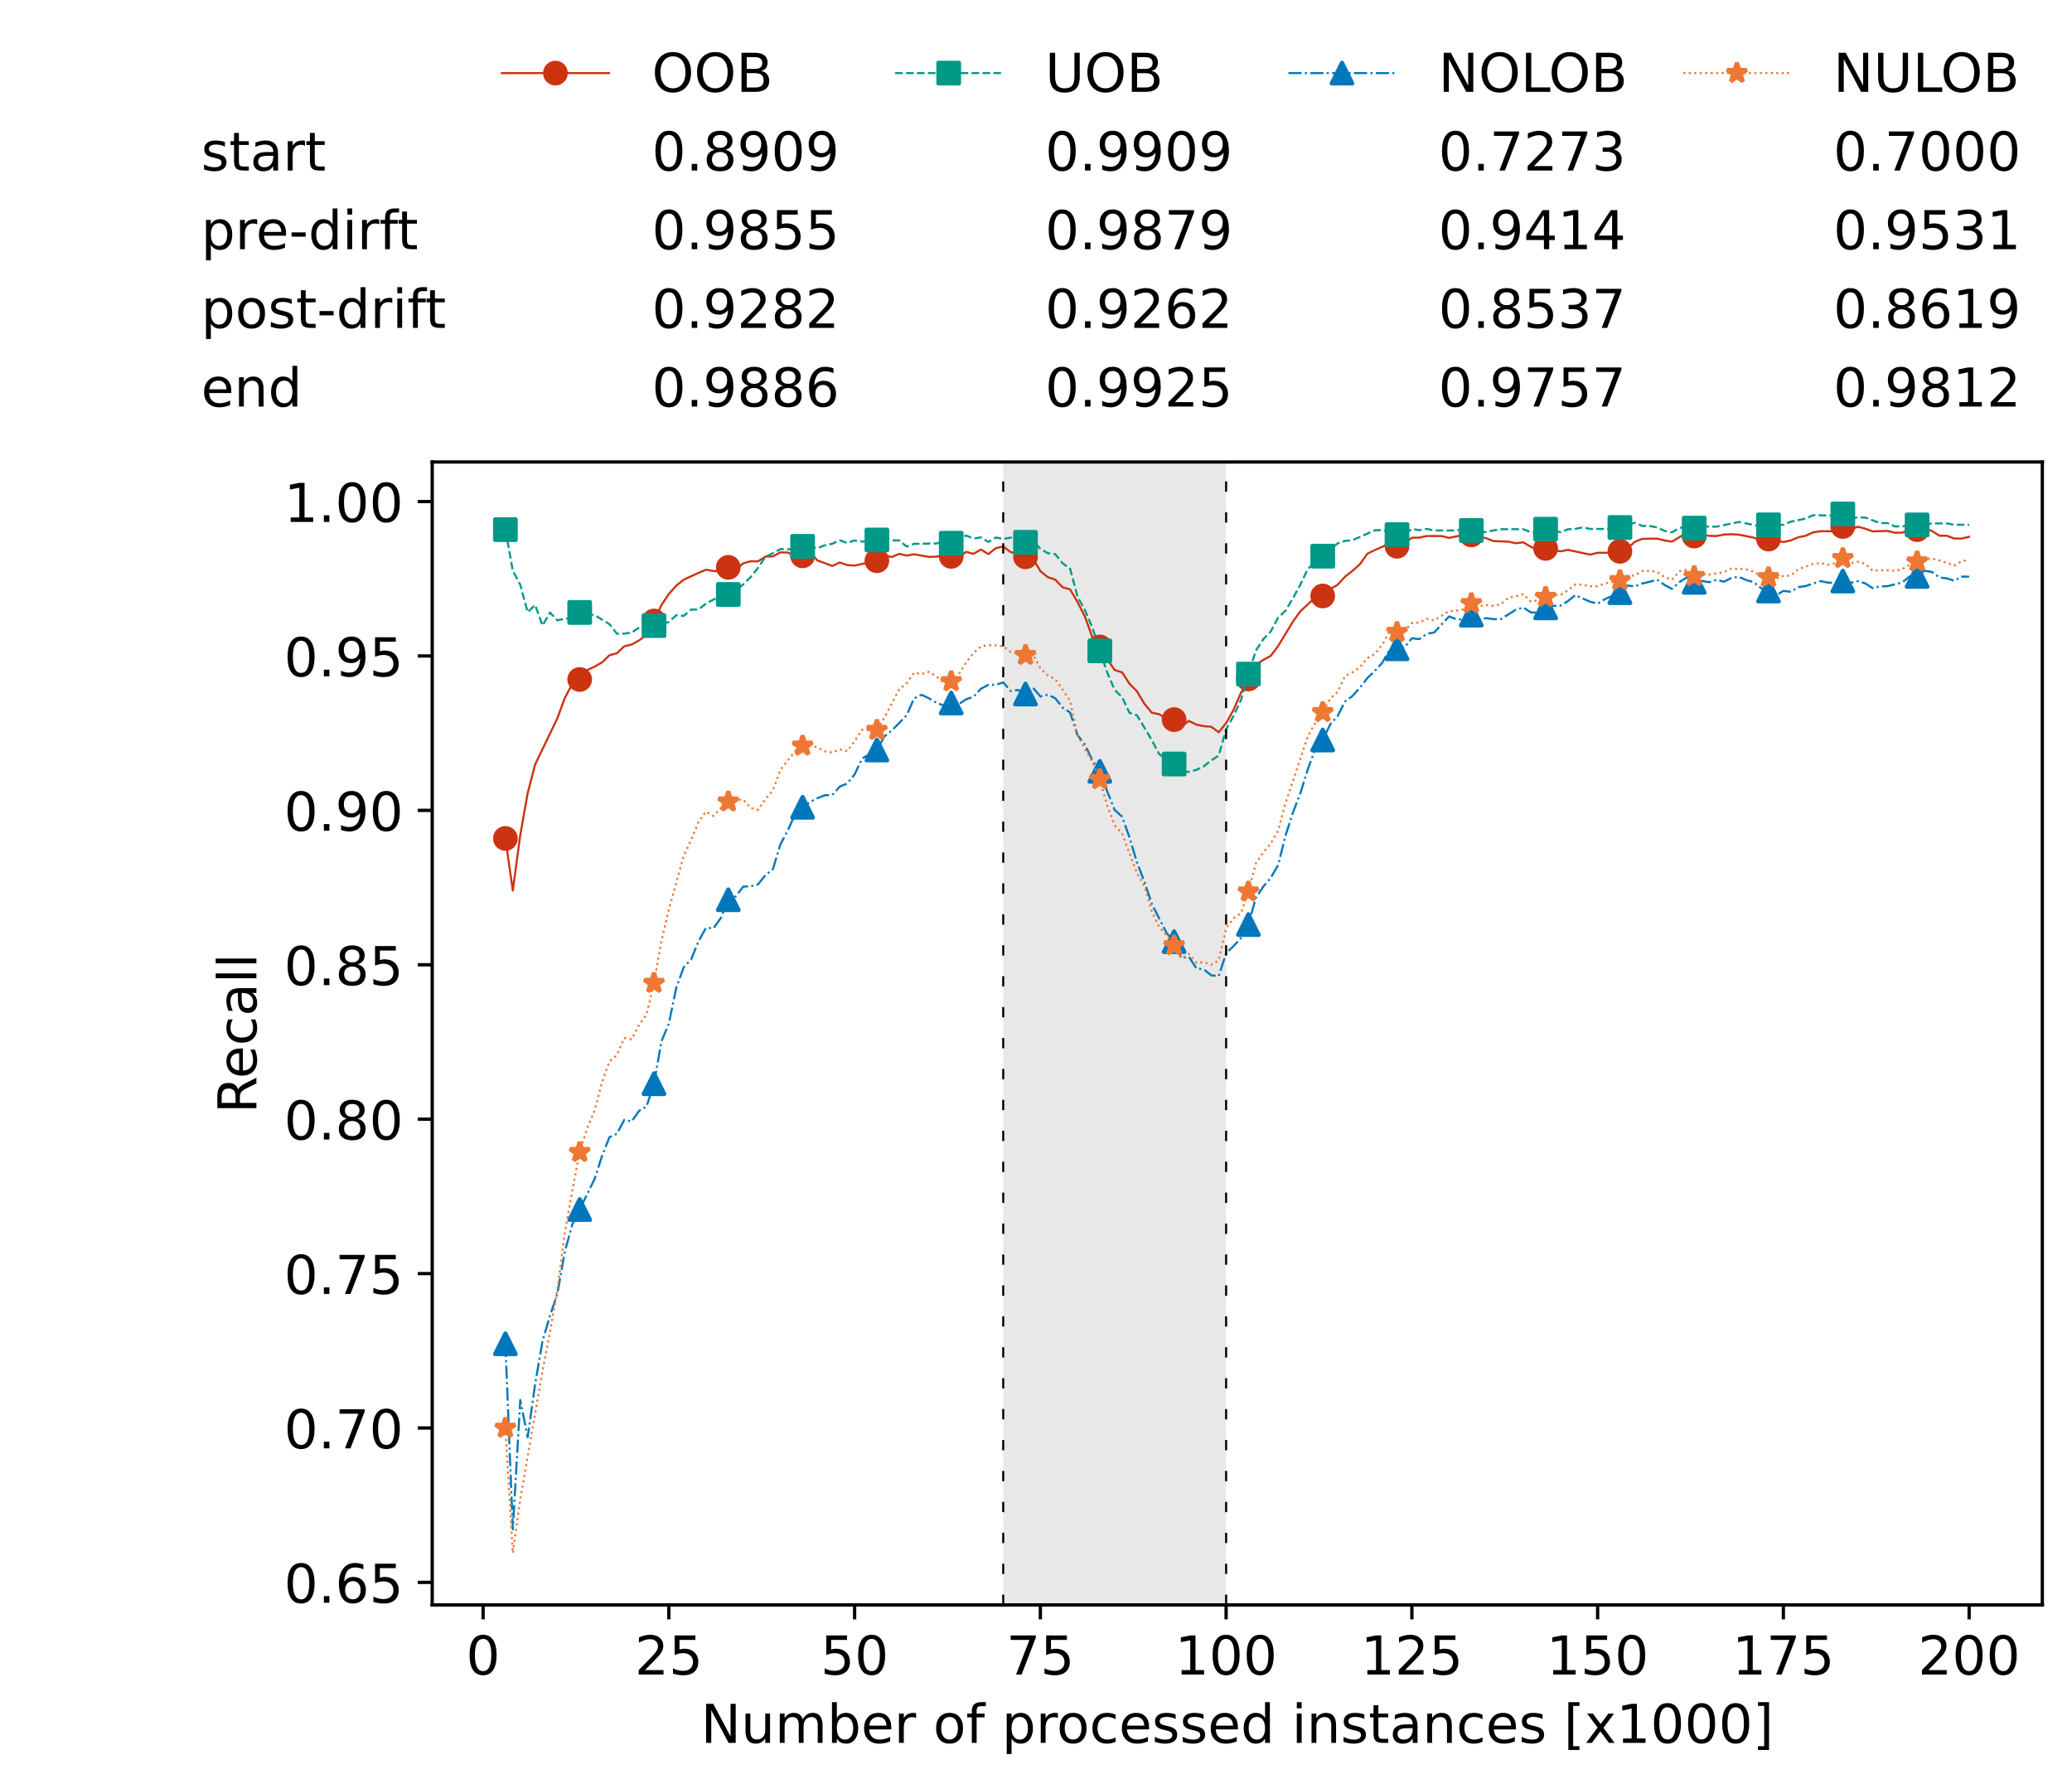 <?xml version="1.0" encoding="utf-8" standalone="no"?>
<!DOCTYPE svg PUBLIC "-//W3C//DTD SVG 1.1//EN"
  "http://www.w3.org/Graphics/SVG/1.1/DTD/svg11.dtd">
<!-- Created with matplotlib (https://matplotlib.org/) -->
<svg height="432.615pt" version="1.1" viewBox="0 0 502.65 432.615" width="502.65pt" xmlns="http://www.w3.org/2000/svg" xmlns:xlink="http://www.w3.org/1999/xlink">
 <defs>
  <style type="text/css">*{stroke-linecap:butt;stroke-linejoin:round;}</style>
 </defs>
 <g id="figure_1">
  <g id="patch_1">
   <path d="M 0 432.615 
L 502.65 432.615 
L 502.65 0 
L 0 0 
z
" style="fill:#ffffff;"/>
  </g>
  <g id="axes_1">
   <g id="patch_2">
    <path d="M 104.85 389.252 
L 495.45 389.252 
L 495.45 112.052 
L 104.85 112.052 
z
" style="fill:#ffffff;"/>
   </g>
   <g id="patch_3">
    <path clip-path="url(#p66df27cc9b)" d="M 297.446 389.252 
L 297.446 112.052 
L 243.372 112.052 
L 243.372 389.252 
z
" style="fill:#d3d3d3;opacity:0.5;"/>
   </g>
   <g id="matplotlib.axis_1">
    <g id="xtick_1">
     <g id="line2d_1">
      <defs>
       <path d="M 0 0 
L 0 3.5 
" id="m331b26037f" style="stroke:#000000;stroke-width:0.8;"/>
      </defs>
      <g>
       <use style="stroke:#000000;stroke-width:0.8;" x="117.197" xlink:href="#m331b26037f" y="389.252"/>
      </g>
     </g>
     <g id="text_1">
      <!-- 0 -->
      <g transform="translate(113.061 406.13)scale(0.13 -0.13)">
       <defs>
        <path d="M 31.781 66.406 
Q 24.172 66.406 20.328 58.906 
Q 16.5 51.422 16.5 36.375 
Q 16.5 21.391 20.328 13.891 
Q 24.172 6.391 31.781 6.391 
Q 39.453 6.391 43.281 13.891 
Q 47.125 21.391 47.125 36.375 
Q 47.125 51.422 43.281 58.906 
Q 39.453 66.406 31.781 66.406 
z
M 31.781 74.219 
Q 44.047 74.219 50.516 64.516 
Q 56.984 54.828 56.984 36.375 
Q 56.984 17.969 50.516 8.266 
Q 44.047 -1.422 31.781 -1.422 
Q 19.531 -1.422 13.062 8.266 
Q 6.594 17.969 6.594 36.375 
Q 6.594 54.828 13.062 64.516 
Q 19.531 74.219 31.781 74.219 
z
" id="DejaVuSans-48"/>
       </defs>
       <use xlink:href="#DejaVuSans-48"/>
      </g>
     </g>
    </g>
    <g id="xtick_2">
     <g id="line2d_2">
      <g>
       <use style="stroke:#000000;stroke-width:0.8;" x="162.259" xlink:href="#m331b26037f" y="389.252"/>
      </g>
     </g>
     <g id="text_2">
      <!-- 25 -->
      <g transform="translate(153.988 406.13)scale(0.13 -0.13)">
       <defs>
        <path d="M 19.188 8.297 
L 53.609 8.297 
L 53.609 0 
L 7.328 0 
L 7.328 8.297 
Q 12.938 14.109 22.625 23.891 
Q 32.328 33.688 34.812 36.531 
Q 39.547 41.844 41.422 45.531 
Q 43.312 49.219 43.312 52.781 
Q 43.312 58.594 39.234 62.25 
Q 35.156 65.922 28.609 65.922 
Q 23.969 65.922 18.812 64.312 
Q 13.672 62.703 7.812 59.422 
L 7.812 69.391 
Q 13.766 71.781 18.938 73 
Q 24.125 74.219 28.422 74.219 
Q 39.75 74.219 46.484 68.547 
Q 53.219 62.891 53.219 53.422 
Q 53.219 48.922 51.531 44.891 
Q 49.859 40.875 45.406 35.406 
Q 44.188 33.984 37.641 27.219 
Q 31.109 20.453 19.188 8.297 
z
" id="DejaVuSans-50"/>
        <path d="M 10.797 72.906 
L 49.516 72.906 
L 49.516 64.594 
L 19.828 64.594 
L 19.828 46.734 
Q 21.969 47.469 24.109 47.828 
Q 26.266 48.188 28.422 48.188 
Q 40.625 48.188 47.75 41.5 
Q 54.891 34.812 54.891 23.391 
Q 54.891 11.625 47.562 5.094 
Q 40.234 -1.422 26.906 -1.422 
Q 22.312 -1.422 17.547 -0.641 
Q 12.797 0.141 7.719 1.703 
L 7.719 11.625 
Q 12.109 9.234 16.797 8.062 
Q 21.484 6.891 26.703 6.891 
Q 35.156 6.891 40.078 11.328 
Q 45.016 15.766 45.016 23.391 
Q 45.016 31 40.078 35.438 
Q 35.156 39.891 26.703 39.891 
Q 22.75 39.891 18.812 39.016 
Q 14.891 38.141 10.797 36.281 
z
" id="DejaVuSans-53"/>
       </defs>
       <use xlink:href="#DejaVuSans-50"/>
       <use x="63.623" xlink:href="#DejaVuSans-53"/>
      </g>
     </g>
    </g>
    <g id="xtick_3">
     <g id="line2d_3">
      <g>
       <use style="stroke:#000000;stroke-width:0.8;" x="207.322" xlink:href="#m331b26037f" y="389.252"/>
      </g>
     </g>
     <g id="text_3">
      <!-- 50 -->
      <g transform="translate(199.05 406.13)scale(0.13 -0.13)">
       <use xlink:href="#DejaVuSans-53"/>
       <use x="63.623" xlink:href="#DejaVuSans-48"/>
      </g>
     </g>
    </g>
    <g id="xtick_4">
     <g id="line2d_4">
      <g>
       <use style="stroke:#000000;stroke-width:0.8;" x="252.384" xlink:href="#m331b26037f" y="389.252"/>
      </g>
     </g>
     <g id="text_4">
      <!-- 75 -->
      <g transform="translate(244.113 406.13)scale(0.13 -0.13)">
       <defs>
        <path d="M 8.203 72.906 
L 55.078 72.906 
L 55.078 68.703 
L 28.609 0 
L 18.312 0 
L 43.219 64.594 
L 8.203 64.594 
z
" id="DejaVuSans-55"/>
       </defs>
       <use xlink:href="#DejaVuSans-55"/>
       <use x="63.623" xlink:href="#DejaVuSans-53"/>
      </g>
     </g>
    </g>
    <g id="xtick_5">
     <g id="line2d_5">
      <g>
       <use style="stroke:#000000;stroke-width:0.8;" x="297.446" xlink:href="#m331b26037f" y="389.252"/>
      </g>
     </g>
     <g id="text_5">
      <!-- 100 -->
      <g transform="translate(285.039 406.13)scale(0.13 -0.13)">
       <defs>
        <path d="M 12.406 8.297 
L 28.516 8.297 
L 28.516 63.922 
L 10.984 60.406 
L 10.984 69.391 
L 28.422 72.906 
L 38.281 72.906 
L 38.281 8.297 
L 54.391 8.297 
L 54.391 0 
L 12.406 0 
z
" id="DejaVuSans-49"/>
       </defs>
       <use xlink:href="#DejaVuSans-49"/>
       <use x="63.623" xlink:href="#DejaVuSans-48"/>
       <use x="127.246" xlink:href="#DejaVuSans-48"/>
      </g>
     </g>
    </g>
    <g id="xtick_6">
     <g id="line2d_6">
      <g>
       <use style="stroke:#000000;stroke-width:0.8;" x="342.509" xlink:href="#m331b26037f" y="389.252"/>
      </g>
     </g>
     <g id="text_6">
      <!-- 125 -->
      <g transform="translate(330.102 406.13)scale(0.13 -0.13)">
       <use xlink:href="#DejaVuSans-49"/>
       <use x="63.623" xlink:href="#DejaVuSans-50"/>
       <use x="127.246" xlink:href="#DejaVuSans-53"/>
      </g>
     </g>
    </g>
    <g id="xtick_7">
     <g id="line2d_7">
      <g>
       <use style="stroke:#000000;stroke-width:0.8;" x="387.571" xlink:href="#m331b26037f" y="389.252"/>
      </g>
     </g>
     <g id="text_7">
      <!-- 150 -->
      <g transform="translate(375.164 406.13)scale(0.13 -0.13)">
       <use xlink:href="#DejaVuSans-49"/>
       <use x="63.623" xlink:href="#DejaVuSans-53"/>
       <use x="127.246" xlink:href="#DejaVuSans-48"/>
      </g>
     </g>
    </g>
    <g id="xtick_8">
     <g id="line2d_8">
      <g>
       <use style="stroke:#000000;stroke-width:0.8;" x="432.633" xlink:href="#m331b26037f" y="389.252"/>
      </g>
     </g>
     <g id="text_8">
      <!-- 175 -->
      <g transform="translate(420.226 406.13)scale(0.13 -0.13)">
       <use xlink:href="#DejaVuSans-49"/>
       <use x="63.623" xlink:href="#DejaVuSans-55"/>
       <use x="127.246" xlink:href="#DejaVuSans-53"/>
      </g>
     </g>
    </g>
    <g id="xtick_9">
     <g id="line2d_9">
      <g>
       <use style="stroke:#000000;stroke-width:0.8;" x="477.695" xlink:href="#m331b26037f" y="389.252"/>
      </g>
     </g>
     <g id="text_9">
      <!-- 200 -->
      <g transform="translate(465.289 406.13)scale(0.13 -0.13)">
       <use xlink:href="#DejaVuSans-50"/>
       <use x="63.623" xlink:href="#DejaVuSans-48"/>
       <use x="127.246" xlink:href="#DejaVuSans-48"/>
      </g>
     </g>
    </g>
    <g id="text_10">
     <!-- Number of processed instances [x1000] -->
     <g transform="translate(170.025 422.711)scale(0.13 -0.13)">
      <defs>
       <path d="M 9.812 72.906 
L 23.094 72.906 
L 55.422 11.922 
L 55.422 72.906 
L 64.984 72.906 
L 64.984 0 
L 51.703 0 
L 19.391 60.984 
L 19.391 0 
L 9.812 0 
z
" id="DejaVuSans-78"/>
       <path d="M 8.5 21.578 
L 8.5 54.688 
L 17.484 54.688 
L 17.484 21.922 
Q 17.484 14.156 20.5 10.266 
Q 23.531 6.391 29.594 6.391 
Q 36.859 6.391 41.078 11.031 
Q 45.312 15.672 45.312 23.688 
L 45.312 54.688 
L 54.297 54.688 
L 54.297 0 
L 45.312 0 
L 45.312 8.406 
Q 42.047 3.422 37.719 1 
Q 33.406 -1.422 27.688 -1.422 
Q 18.266 -1.422 13.375 4.438 
Q 8.5 10.297 8.5 21.578 
z
M 31.109 56 
z
" id="DejaVuSans-117"/>
       <path d="M 52 44.188 
Q 55.375 50.25 60.062 53.125 
Q 64.75 56 71.094 56 
Q 79.641 56 84.281 50.016 
Q 88.922 44.047 88.922 33.016 
L 88.922 0 
L 79.891 0 
L 79.891 32.719 
Q 79.891 40.578 77.094 44.375 
Q 74.312 48.188 68.609 48.188 
Q 61.625 48.188 57.562 43.547 
Q 53.516 38.922 53.516 30.906 
L 53.516 0 
L 44.484 0 
L 44.484 32.719 
Q 44.484 40.625 41.703 44.406 
Q 38.922 48.188 33.109 48.188 
Q 26.219 48.188 22.156 43.531 
Q 18.109 38.875 18.109 30.906 
L 18.109 0 
L 9.078 0 
L 9.078 54.688 
L 18.109 54.688 
L 18.109 46.188 
Q 21.188 51.219 25.484 53.609 
Q 29.781 56 35.688 56 
Q 41.656 56 45.828 52.969 
Q 50 49.953 52 44.188 
z
" id="DejaVuSans-109"/>
       <path d="M 48.688 27.297 
Q 48.688 37.203 44.609 42.844 
Q 40.531 48.484 33.406 48.484 
Q 26.266 48.484 22.188 42.844 
Q 18.109 37.203 18.109 27.297 
Q 18.109 17.391 22.188 11.75 
Q 26.266 6.109 33.406 6.109 
Q 40.531 6.109 44.609 11.75 
Q 48.688 17.391 48.688 27.297 
z
M 18.109 46.391 
Q 20.953 51.266 25.266 53.625 
Q 29.594 56 35.594 56 
Q 45.562 56 51.781 48.094 
Q 58.016 40.188 58.016 27.297 
Q 58.016 14.406 51.781 6.484 
Q 45.562 -1.422 35.594 -1.422 
Q 29.594 -1.422 25.266 0.953 
Q 20.953 3.328 18.109 8.203 
L 18.109 0 
L 9.078 0 
L 9.078 75.984 
L 18.109 75.984 
z
" id="DejaVuSans-98"/>
       <path d="M 56.203 29.594 
L 56.203 25.203 
L 14.891 25.203 
Q 15.484 15.922 20.484 11.062 
Q 25.484 6.203 34.422 6.203 
Q 39.594 6.203 44.453 7.469 
Q 49.312 8.734 54.109 11.281 
L 54.109 2.781 
Q 49.266 0.734 44.188 -0.344 
Q 39.109 -1.422 33.891 -1.422 
Q 20.797 -1.422 13.156 6.188 
Q 5.516 13.812 5.516 26.812 
Q 5.516 40.234 12.766 48.109 
Q 20.016 56 32.328 56 
Q 43.359 56 49.781 48.891 
Q 56.203 41.797 56.203 29.594 
z
M 47.219 32.234 
Q 47.125 39.594 43.094 43.984 
Q 39.062 48.391 32.422 48.391 
Q 24.906 48.391 20.391 44.141 
Q 15.875 39.891 15.188 32.172 
z
" id="DejaVuSans-101"/>
       <path d="M 41.109 46.297 
Q 39.594 47.172 37.812 47.578 
Q 36.031 48 33.891 48 
Q 26.266 48 22.188 43.047 
Q 18.109 38.094 18.109 28.812 
L 18.109 0 
L 9.078 0 
L 9.078 54.688 
L 18.109 54.688 
L 18.109 46.188 
Q 20.953 51.172 25.484 53.578 
Q 30.031 56 36.531 56 
Q 37.453 56 38.578 55.875 
Q 39.703 55.766 41.062 55.516 
z
" id="DejaVuSans-114"/>
       <path id="DejaVuSans-32"/>
       <path d="M 30.609 48.391 
Q 23.391 48.391 19.188 42.75 
Q 14.984 37.109 14.984 27.297 
Q 14.984 17.484 19.156 11.844 
Q 23.344 6.203 30.609 6.203 
Q 37.797 6.203 41.984 11.859 
Q 46.188 17.531 46.188 27.297 
Q 46.188 37.016 41.984 42.703 
Q 37.797 48.391 30.609 48.391 
z
M 30.609 56 
Q 42.328 56 49.016 48.375 
Q 55.719 40.766 55.719 27.297 
Q 55.719 13.875 49.016 6.219 
Q 42.328 -1.422 30.609 -1.422 
Q 18.844 -1.422 12.172 6.219 
Q 5.516 13.875 5.516 27.297 
Q 5.516 40.766 12.172 48.375 
Q 18.844 56 30.609 56 
z
" id="DejaVuSans-111"/>
       <path d="M 37.109 75.984 
L 37.109 68.5 
L 28.516 68.5 
Q 23.688 68.5 21.797 66.547 
Q 19.922 64.594 19.922 59.516 
L 19.922 54.688 
L 34.719 54.688 
L 34.719 47.703 
L 19.922 47.703 
L 19.922 0 
L 10.891 0 
L 10.891 47.703 
L 2.297 47.703 
L 2.297 54.688 
L 10.891 54.688 
L 10.891 58.5 
Q 10.891 67.625 15.141 71.797 
Q 19.391 75.984 28.609 75.984 
z
" id="DejaVuSans-102"/>
       <path d="M 18.109 8.203 
L 18.109 -20.797 
L 9.078 -20.797 
L 9.078 54.688 
L 18.109 54.688 
L 18.109 46.391 
Q 20.953 51.266 25.266 53.625 
Q 29.594 56 35.594 56 
Q 45.562 56 51.781 48.094 
Q 58.016 40.188 58.016 27.297 
Q 58.016 14.406 51.781 6.484 
Q 45.562 -1.422 35.594 -1.422 
Q 29.594 -1.422 25.266 0.953 
Q 20.953 3.328 18.109 8.203 
z
M 48.688 27.297 
Q 48.688 37.203 44.609 42.844 
Q 40.531 48.484 33.406 48.484 
Q 26.266 48.484 22.188 42.844 
Q 18.109 37.203 18.109 27.297 
Q 18.109 17.391 22.188 11.75 
Q 26.266 6.109 33.406 6.109 
Q 40.531 6.109 44.609 11.75 
Q 48.688 17.391 48.688 27.297 
z
" id="DejaVuSans-112"/>
       <path d="M 48.781 52.594 
L 48.781 44.188 
Q 44.969 46.297 41.141 47.344 
Q 37.312 48.391 33.406 48.391 
Q 24.656 48.391 19.812 42.844 
Q 14.984 37.312 14.984 27.297 
Q 14.984 17.281 19.812 11.734 
Q 24.656 6.203 33.406 6.203 
Q 37.312 6.203 41.141 7.25 
Q 44.969 8.297 48.781 10.406 
L 48.781 2.094 
Q 45.016 0.344 40.984 -0.531 
Q 36.969 -1.422 32.422 -1.422 
Q 20.062 -1.422 12.781 6.344 
Q 5.516 14.109 5.516 27.297 
Q 5.516 40.672 12.859 48.328 
Q 20.219 56 33.016 56 
Q 37.156 56 41.109 55.141 
Q 45.062 54.297 48.781 52.594 
z
" id="DejaVuSans-99"/>
       <path d="M 44.281 53.078 
L 44.281 44.578 
Q 40.484 46.531 36.375 47.5 
Q 32.281 48.484 27.875 48.484 
Q 21.188 48.484 17.844 46.438 
Q 14.5 44.391 14.5 40.281 
Q 14.5 37.156 16.891 35.375 
Q 19.281 33.594 26.516 31.984 
L 29.594 31.297 
Q 39.156 29.25 43.188 25.516 
Q 47.219 21.781 47.219 15.094 
Q 47.219 7.469 41.188 3.016 
Q 35.156 -1.422 24.609 -1.422 
Q 20.219 -1.422 15.453 -0.562 
Q 10.688 0.297 5.422 2 
L 5.422 11.281 
Q 10.406 8.688 15.234 7.391 
Q 20.062 6.109 24.812 6.109 
Q 31.156 6.109 34.562 8.281 
Q 37.984 10.453 37.984 14.406 
Q 37.984 18.062 35.516 20.016 
Q 33.062 21.969 24.703 23.781 
L 21.578 24.516 
Q 13.234 26.266 9.516 29.906 
Q 5.812 33.547 5.812 39.891 
Q 5.812 47.609 11.281 51.797 
Q 16.75 56 26.812 56 
Q 31.781 56 36.172 55.266 
Q 40.578 54.547 44.281 53.078 
z
" id="DejaVuSans-115"/>
       <path d="M 45.406 46.391 
L 45.406 75.984 
L 54.391 75.984 
L 54.391 0 
L 45.406 0 
L 45.406 8.203 
Q 42.578 3.328 38.25 0.953 
Q 33.938 -1.422 27.875 -1.422 
Q 17.969 -1.422 11.734 6.484 
Q 5.516 14.406 5.516 27.297 
Q 5.516 40.188 11.734 48.094 
Q 17.969 56 27.875 56 
Q 33.938 56 38.25 53.625 
Q 42.578 51.266 45.406 46.391 
z
M 14.797 27.297 
Q 14.797 17.391 18.875 11.75 
Q 22.953 6.109 30.078 6.109 
Q 37.203 6.109 41.297 11.75 
Q 45.406 17.391 45.406 27.297 
Q 45.406 37.203 41.297 42.844 
Q 37.203 48.484 30.078 48.484 
Q 22.953 48.484 18.875 42.844 
Q 14.797 37.203 14.797 27.297 
z
" id="DejaVuSans-100"/>
       <path d="M 9.422 54.688 
L 18.406 54.688 
L 18.406 0 
L 9.422 0 
z
M 9.422 75.984 
L 18.406 75.984 
L 18.406 64.594 
L 9.422 64.594 
z
" id="DejaVuSans-105"/>
       <path d="M 54.891 33.016 
L 54.891 0 
L 45.906 0 
L 45.906 32.719 
Q 45.906 40.484 42.875 44.328 
Q 39.844 48.188 33.797 48.188 
Q 26.516 48.188 22.312 43.547 
Q 18.109 38.922 18.109 30.906 
L 18.109 0 
L 9.078 0 
L 9.078 54.688 
L 18.109 54.688 
L 18.109 46.188 
Q 21.344 51.125 25.703 53.562 
Q 30.078 56 35.797 56 
Q 45.219 56 50.047 50.172 
Q 54.891 44.344 54.891 33.016 
z
" id="DejaVuSans-110"/>
       <path d="M 18.312 70.219 
L 18.312 54.688 
L 36.812 54.688 
L 36.812 47.703 
L 18.312 47.703 
L 18.312 18.016 
Q 18.312 11.328 20.141 9.422 
Q 21.969 7.516 27.594 7.516 
L 36.812 7.516 
L 36.812 0 
L 27.594 0 
Q 17.188 0 13.234 3.875 
Q 9.281 7.766 9.281 18.016 
L 9.281 47.703 
L 2.688 47.703 
L 2.688 54.688 
L 9.281 54.688 
L 9.281 70.219 
z
" id="DejaVuSans-116"/>
       <path d="M 34.281 27.484 
Q 23.391 27.484 19.188 25 
Q 14.984 22.516 14.984 16.5 
Q 14.984 11.719 18.141 8.906 
Q 21.297 6.109 26.703 6.109 
Q 34.188 6.109 38.703 11.406 
Q 43.219 16.703 43.219 25.484 
L 43.219 27.484 
z
M 52.203 31.203 
L 52.203 0 
L 43.219 0 
L 43.219 8.297 
Q 40.141 3.328 35.547 0.953 
Q 30.953 -1.422 24.312 -1.422 
Q 15.922 -1.422 10.953 3.297 
Q 6 8.016 6 15.922 
Q 6 25.141 12.172 29.828 
Q 18.359 34.516 30.609 34.516 
L 43.219 34.516 
L 43.219 35.406 
Q 43.219 41.609 39.141 45 
Q 35.062 48.391 27.688 48.391 
Q 23 48.391 18.547 47.266 
Q 14.109 46.141 10.016 43.891 
L 10.016 52.203 
Q 14.938 54.109 19.578 55.047 
Q 24.219 56 28.609 56 
Q 40.484 56 46.344 49.844 
Q 52.203 43.703 52.203 31.203 
z
" id="DejaVuSans-97"/>
       <path d="M 8.594 75.984 
L 29.297 75.984 
L 29.297 69 
L 17.578 69 
L 17.578 -6.203 
L 29.297 -6.203 
L 29.297 -13.188 
L 8.594 -13.188 
z
" id="DejaVuSans-91"/>
       <path d="M 54.891 54.688 
L 35.109 28.078 
L 55.906 0 
L 45.312 0 
L 29.391 21.484 
L 13.484 0 
L 2.875 0 
L 24.125 28.609 
L 4.688 54.688 
L 15.281 54.688 
L 29.781 35.203 
L 44.281 54.688 
z
" id="DejaVuSans-120"/>
       <path d="M 30.422 75.984 
L 30.422 -13.188 
L 9.719 -13.188 
L 9.719 -6.203 
L 21.391 -6.203 
L 21.391 69 
L 9.719 69 
L 9.719 75.984 
z
" id="DejaVuSans-93"/>
      </defs>
      <use xlink:href="#DejaVuSans-78"/>
      <use x="74.805" xlink:href="#DejaVuSans-117"/>
      <use x="138.184" xlink:href="#DejaVuSans-109"/>
      <use x="235.596" xlink:href="#DejaVuSans-98"/>
      <use x="299.072" xlink:href="#DejaVuSans-101"/>
      <use x="360.596" xlink:href="#DejaVuSans-114"/>
      <use x="401.709" xlink:href="#DejaVuSans-32"/>
      <use x="433.496" xlink:href="#DejaVuSans-111"/>
      <use x="494.678" xlink:href="#DejaVuSans-102"/>
      <use x="529.883" xlink:href="#DejaVuSans-32"/>
      <use x="561.67" xlink:href="#DejaVuSans-112"/>
      <use x="625.146" xlink:href="#DejaVuSans-114"/>
      <use x="664.01" xlink:href="#DejaVuSans-111"/>
      <use x="725.191" xlink:href="#DejaVuSans-99"/>
      <use x="780.172" xlink:href="#DejaVuSans-101"/>
      <use x="841.695" xlink:href="#DejaVuSans-115"/>
      <use x="893.795" xlink:href="#DejaVuSans-115"/>
      <use x="945.895" xlink:href="#DejaVuSans-101"/>
      <use x="1007.418" xlink:href="#DejaVuSans-100"/>
      <use x="1070.895" xlink:href="#DejaVuSans-32"/>
      <use x="1102.682" xlink:href="#DejaVuSans-105"/>
      <use x="1130.465" xlink:href="#DejaVuSans-110"/>
      <use x="1193.844" xlink:href="#DejaVuSans-115"/>
      <use x="1245.943" xlink:href="#DejaVuSans-116"/>
      <use x="1285.152" xlink:href="#DejaVuSans-97"/>
      <use x="1346.432" xlink:href="#DejaVuSans-110"/>
      <use x="1409.811" xlink:href="#DejaVuSans-99"/>
      <use x="1464.791" xlink:href="#DejaVuSans-101"/>
      <use x="1526.314" xlink:href="#DejaVuSans-115"/>
      <use x="1578.414" xlink:href="#DejaVuSans-32"/>
      <use x="1610.201" xlink:href="#DejaVuSans-91"/>
      <use x="1649.215" xlink:href="#DejaVuSans-120"/>
      <use x="1708.395" xlink:href="#DejaVuSans-49"/>
      <use x="1772.018" xlink:href="#DejaVuSans-48"/>
      <use x="1835.641" xlink:href="#DejaVuSans-48"/>
      <use x="1899.264" xlink:href="#DejaVuSans-48"/>
      <use x="1962.887" xlink:href="#DejaVuSans-93"/>
     </g>
    </g>
   </g>
   <g id="matplotlib.axis_2">
    <g id="ytick_1">
     <g id="line2d_10">
      <defs>
       <path d="M 0 0 
L -3.5 0 
" id="m258e69bc92" style="stroke:#000000;stroke-width:0.8;"/>
      </defs>
      <g>
       <use style="stroke:#000000;stroke-width:0.8;" x="104.85" xlink:href="#m258e69bc92" y="383.785"/>
      </g>
     </g>
     <g id="text_11">
      <!-- 0.65 -->
      <g transform="translate(68.905 388.724)scale(0.13 -0.13)">
       <defs>
        <path d="M 10.688 12.406 
L 21 12.406 
L 21 0 
L 10.688 0 
z
" id="DejaVuSans-46"/>
        <path d="M 33.016 40.375 
Q 26.375 40.375 22.484 35.828 
Q 18.609 31.297 18.609 23.391 
Q 18.609 15.531 22.484 10.953 
Q 26.375 6.391 33.016 6.391 
Q 39.656 6.391 43.531 10.953 
Q 47.406 15.531 47.406 23.391 
Q 47.406 31.297 43.531 35.828 
Q 39.656 40.375 33.016 40.375 
z
M 52.594 71.297 
L 52.594 62.312 
Q 48.875 64.062 45.094 64.984 
Q 41.312 65.922 37.594 65.922 
Q 27.828 65.922 22.672 59.328 
Q 17.531 52.734 16.797 39.406 
Q 19.672 43.656 24.016 45.922 
Q 28.375 48.188 33.594 48.188 
Q 44.578 48.188 50.953 41.516 
Q 57.328 34.859 57.328 23.391 
Q 57.328 12.156 50.688 5.359 
Q 44.047 -1.422 33.016 -1.422 
Q 20.359 -1.422 13.672 8.266 
Q 6.984 17.969 6.984 36.375 
Q 6.984 53.656 15.188 63.938 
Q 23.391 74.219 37.203 74.219 
Q 40.922 74.219 44.703 73.484 
Q 48.484 72.75 52.594 71.297 
z
" id="DejaVuSans-54"/>
       </defs>
       <use xlink:href="#DejaVuSans-48"/>
       <use x="63.623" xlink:href="#DejaVuSans-46"/>
       <use x="95.41" xlink:href="#DejaVuSans-54"/>
       <use x="159.033" xlink:href="#DejaVuSans-53"/>
      </g>
     </g>
    </g>
    <g id="ytick_2">
     <g id="line2d_11">
      <g>
       <use style="stroke:#000000;stroke-width:0.8;" x="104.85" xlink:href="#m258e69bc92" y="346.336"/>
      </g>
     </g>
     <g id="text_12">
      <!-- 0.70 -->
      <g transform="translate(68.905 351.275)scale(0.13 -0.13)">
       <use xlink:href="#DejaVuSans-48"/>
       <use x="63.623" xlink:href="#DejaVuSans-46"/>
       <use x="95.41" xlink:href="#DejaVuSans-55"/>
       <use x="159.033" xlink:href="#DejaVuSans-48"/>
      </g>
     </g>
    </g>
    <g id="ytick_3">
     <g id="line2d_12">
      <g>
       <use style="stroke:#000000;stroke-width:0.8;" x="104.85" xlink:href="#m258e69bc92" y="308.888"/>
      </g>
     </g>
     <g id="text_13">
      <!-- 0.75 -->
      <g transform="translate(68.905 313.827)scale(0.13 -0.13)">
       <use xlink:href="#DejaVuSans-48"/>
       <use x="63.623" xlink:href="#DejaVuSans-46"/>
       <use x="95.41" xlink:href="#DejaVuSans-55"/>
       <use x="159.033" xlink:href="#DejaVuSans-53"/>
      </g>
     </g>
    </g>
    <g id="ytick_4">
     <g id="line2d_13">
      <g>
       <use style="stroke:#000000;stroke-width:0.8;" x="104.85" xlink:href="#m258e69bc92" y="271.44"/>
      </g>
     </g>
     <g id="text_14">
      <!-- 0.80 -->
      <g transform="translate(68.905 276.378)scale(0.13 -0.13)">
       <defs>
        <path d="M 31.781 34.625 
Q 24.75 34.625 20.719 30.859 
Q 16.703 27.094 16.703 20.516 
Q 16.703 13.922 20.719 10.156 
Q 24.75 6.391 31.781 6.391 
Q 38.812 6.391 42.859 10.172 
Q 46.922 13.969 46.922 20.516 
Q 46.922 27.094 42.891 30.859 
Q 38.875 34.625 31.781 34.625 
z
M 21.922 38.812 
Q 15.578 40.375 12.031 44.719 
Q 8.5 49.078 8.5 55.328 
Q 8.5 64.062 14.719 69.141 
Q 20.953 74.219 31.781 74.219 
Q 42.672 74.219 48.875 69.141 
Q 55.078 64.062 55.078 55.328 
Q 55.078 49.078 51.531 44.719 
Q 48 40.375 41.703 38.812 
Q 48.828 37.156 52.797 32.312 
Q 56.781 27.484 56.781 20.516 
Q 56.781 9.906 50.312 4.234 
Q 43.844 -1.422 31.781 -1.422 
Q 19.734 -1.422 13.25 4.234 
Q 6.781 9.906 6.781 20.516 
Q 6.781 27.484 10.781 32.312 
Q 14.797 37.156 21.922 38.812 
z
M 18.312 54.391 
Q 18.312 48.734 21.844 45.562 
Q 25.391 42.391 31.781 42.391 
Q 38.141 42.391 41.719 45.562 
Q 45.312 48.734 45.312 54.391 
Q 45.312 60.062 41.719 63.234 
Q 38.141 66.406 31.781 66.406 
Q 25.391 66.406 21.844 63.234 
Q 18.312 60.062 18.312 54.391 
z
" id="DejaVuSans-56"/>
       </defs>
       <use xlink:href="#DejaVuSans-48"/>
       <use x="63.623" xlink:href="#DejaVuSans-46"/>
       <use x="95.41" xlink:href="#DejaVuSans-56"/>
       <use x="159.033" xlink:href="#DejaVuSans-48"/>
      </g>
     </g>
    </g>
    <g id="ytick_5">
     <g id="line2d_14">
      <g>
       <use style="stroke:#000000;stroke-width:0.8;" x="104.85" xlink:href="#m258e69bc92" y="233.991"/>
      </g>
     </g>
     <g id="text_15">
      <!-- 0.85 -->
      <g transform="translate(68.905 238.93)scale(0.13 -0.13)">
       <use xlink:href="#DejaVuSans-48"/>
       <use x="63.623" xlink:href="#DejaVuSans-46"/>
       <use x="95.41" xlink:href="#DejaVuSans-56"/>
       <use x="159.033" xlink:href="#DejaVuSans-53"/>
      </g>
     </g>
    </g>
    <g id="ytick_6">
     <g id="line2d_15">
      <g>
       <use style="stroke:#000000;stroke-width:0.8;" x="104.85" xlink:href="#m258e69bc92" y="196.543"/>
      </g>
     </g>
     <g id="text_16">
      <!-- 0.90 -->
      <g transform="translate(68.905 201.482)scale(0.13 -0.13)">
       <defs>
        <path d="M 10.984 1.516 
L 10.984 10.5 
Q 14.703 8.734 18.5 7.812 
Q 22.312 6.891 25.984 6.891 
Q 35.75 6.891 40.891 13.453 
Q 46.047 20.016 46.781 33.406 
Q 43.953 29.203 39.594 26.953 
Q 35.25 24.703 29.984 24.703 
Q 19.047 24.703 12.672 31.312 
Q 6.297 37.938 6.297 49.422 
Q 6.297 60.641 12.938 67.422 
Q 19.578 74.219 30.609 74.219 
Q 43.266 74.219 49.922 64.516 
Q 56.594 54.828 56.594 36.375 
Q 56.594 19.141 48.406 8.859 
Q 40.234 -1.422 26.422 -1.422 
Q 22.703 -1.422 18.891 -0.688 
Q 15.094 0.047 10.984 1.516 
z
M 30.609 32.422 
Q 37.25 32.422 41.125 36.953 
Q 45.016 41.5 45.016 49.422 
Q 45.016 57.281 41.125 61.844 
Q 37.25 66.406 30.609 66.406 
Q 23.969 66.406 20.094 61.844 
Q 16.219 57.281 16.219 49.422 
Q 16.219 41.5 20.094 36.953 
Q 23.969 32.422 30.609 32.422 
z
" id="DejaVuSans-57"/>
       </defs>
       <use xlink:href="#DejaVuSans-48"/>
       <use x="63.623" xlink:href="#DejaVuSans-46"/>
       <use x="95.41" xlink:href="#DejaVuSans-57"/>
       <use x="159.033" xlink:href="#DejaVuSans-48"/>
      </g>
     </g>
    </g>
    <g id="ytick_7">
     <g id="line2d_16">
      <g>
       <use style="stroke:#000000;stroke-width:0.8;" x="104.85" xlink:href="#m258e69bc92" y="159.094"/>
      </g>
     </g>
     <g id="text_17">
      <!-- 0.95 -->
      <g transform="translate(68.905 164.033)scale(0.13 -0.13)">
       <use xlink:href="#DejaVuSans-48"/>
       <use x="63.623" xlink:href="#DejaVuSans-46"/>
       <use x="95.41" xlink:href="#DejaVuSans-57"/>
       <use x="159.033" xlink:href="#DejaVuSans-53"/>
      </g>
     </g>
    </g>
    <g id="ytick_8">
     <g id="line2d_17">
      <g>
       <use style="stroke:#000000;stroke-width:0.8;" x="104.85" xlink:href="#m258e69bc92" y="121.646"/>
      </g>
     </g>
     <g id="text_18">
      <!-- 1.00 -->
      <g transform="translate(68.905 126.585)scale(0.13 -0.13)">
       <use xlink:href="#DejaVuSans-49"/>
       <use x="63.623" xlink:href="#DejaVuSans-46"/>
       <use x="95.41" xlink:href="#DejaVuSans-48"/>
       <use x="159.033" xlink:href="#DejaVuSans-48"/>
      </g>
     </g>
    </g>
    <g id="text_19">
     <!-- Recall -->
     <g transform="translate(62.201 270.044)rotate(-90)scale(0.13 -0.13)">
      <defs>
       <path d="M 44.391 34.188 
Q 47.562 33.109 50.562 29.594 
Q 53.562 26.078 56.594 19.922 
L 66.609 0 
L 56 0 
L 46.688 18.703 
Q 43.062 26.031 39.672 28.422 
Q 36.281 30.812 30.422 30.812 
L 19.672 30.812 
L 19.672 0 
L 9.812 0 
L 9.812 72.906 
L 32.078 72.906 
Q 44.578 72.906 50.734 67.672 
Q 56.891 62.453 56.891 51.906 
Q 56.891 45.016 53.688 40.469 
Q 50.484 35.938 44.391 34.188 
z
M 19.672 64.797 
L 19.672 38.922 
L 32.078 38.922 
Q 39.203 38.922 42.844 42.219 
Q 46.484 45.516 46.484 51.906 
Q 46.484 58.297 42.844 61.547 
Q 39.203 64.797 32.078 64.797 
z
" id="DejaVuSans-82"/>
       <path d="M 9.422 75.984 
L 18.406 75.984 
L 18.406 0 
L 9.422 0 
z
" id="DejaVuSans-108"/>
      </defs>
      <use xlink:href="#DejaVuSans-82"/>
      <use x="64.982" xlink:href="#DejaVuSans-101"/>
      <use x="126.506" xlink:href="#DejaVuSans-99"/>
      <use x="181.486" xlink:href="#DejaVuSans-97"/>
      <use x="242.766" xlink:href="#DejaVuSans-108"/>
      <use x="270.549" xlink:href="#DejaVuSans-108"/>
     </g>
    </g>
   </g>
   <g id="line2d_18"/>
   <g id="line2d_19"/>
   <g id="line2d_20"/>
   <g id="line2d_21"/>
   <g id="line2d_22"/>
   <g id="line2d_23">
    <path clip-path="url(#p66df27cc9b)" d="M 122.605 203.351 
L 124.407 215.996 
L 126.21 202.539 
L 128.012 192.347 
L 129.815 185.426 
L 135.222 174.188 
L 137.024 169.285 
L 138.827 165.883 
L 140.629 164.796 
L 142.432 162.543 
L 144.234 161.678 
L 146.037 160.664 
L 147.839 158.923 
L 149.642 158.447 
L 151.444 156.751 
L 153.247 156.314 
L 155.049 155.311 
L 156.852 153.981 
L 158.654 150.616 
L 160.457 146.749 
L 162.259 144.05 
L 164.062 142.044 
L 165.864 140.592 
L 169.469 138.934 
L 171.272 138.174 
L 173.074 138.487 
L 174.877 138.541 
L 176.679 137.601 
L 178.482 138.122 
L 180.284 136.638 
L 182.087 136.119 
L 183.889 136.148 
L 185.692 134.985 
L 187.494 134.958 
L 189.297 133.967 
L 191.099 134.01 
L 192.902 134.864 
L 194.704 134.813 
L 196.507 134.118 
L 198.309 135.919 
L 201.914 137.262 
L 203.717 136.415 
L 205.519 137.05 
L 207.322 137.166 
L 212.729 136 
L 214.532 134.674 
L 216.334 135.095 
L 218.137 134.323 
L 219.939 134.749 
L 221.742 134.429 
L 225.347 135.068 
L 227.149 135.018 
L 228.952 134.59 
L 232.557 135.3 
L 234.359 133.834 
L 236.162 134.324 
L 237.964 133.283 
L 239.767 134.398 
L 241.569 132.957 
L 243.372 132.535 
L 245.174 133.899 
L 246.976 134.388 
L 248.779 135.045 
L 250.581 135.452 
L 252.384 138.506 
L 254.186 139.984 
L 255.989 140.585 
L 257.791 142.438 
L 259.594 142.946 
L 261.396 146.01 
L 263.199 149.547 
L 265.001 154.557 
L 266.804 156.902 
L 268.606 159.917 
L 270.409 162.495 
L 272.211 163.07 
L 274.014 165.844 
L 275.816 167.662 
L 277.619 170.688 
L 279.421 172.851 
L 281.224 173.225 
L 283.026 174.424 
L 284.829 174.53 
L 286.631 176.114 
L 288.434 174.843 
L 290.236 175.748 
L 292.039 176.126 
L 293.841 176.264 
L 295.644 177.609 
L 297.446 175.393 
L 299.249 172.165 
L 301.051 168.038 
L 304.656 161.253 
L 306.459 160.058 
L 308.261 159.07 
L 310.064 156.682 
L 313.669 150.739 
L 315.471 148.242 
L 319.076 144.914 
L 320.879 144.544 
L 322.681 142.895 
L 324.484 141.851 
L 326.286 139.87 
L 328.089 138.458 
L 329.891 136.861 
L 331.694 134.307 
L 333.496 133.414 
L 335.299 132.648 
L 337.101 131.704 
L 338.904 132.484 
L 340.706 131.742 
L 342.509 130.427 
L 344.311 130.386 
L 346.114 130 
L 349.719 130.012 
L 351.521 130.458 
L 355.126 129.711 
L 356.928 129.732 
L 360.533 130.535 
L 362.336 131.234 
L 365.941 131.367 
L 367.743 131.749 
L 369.546 131.535 
L 371.348 132.607 
L 373.151 133.4 
L 374.953 133.006 
L 378.558 133.72 
L 380.361 133.358 
L 385.768 134.514 
L 387.571 134.069 
L 391.176 134.069 
L 392.978 133.717 
L 394.781 133.024 
L 396.583 131.413 
L 398.386 130.694 
L 401.991 130.626 
L 403.793 131.076 
L 405.596 131.355 
L 409.201 129.228 
L 411.003 130.012 
L 412.806 129.645 
L 414.608 129.966 
L 416.411 130.005 
L 418.213 129.645 
L 420.016 129.575 
L 421.818 129.676 
L 425.423 130.392 
L 427.226 131.134 
L 429.028 130.743 
L 432.633 131.457 
L 434.436 131.075 
L 436.238 130.303 
L 438.041 129.946 
L 439.843 129.114 
L 441.646 128.835 
L 445.251 128.86 
L 447.053 127.689 
L 448.856 128.478 
L 450.658 127.755 
L 452.461 128.207 
L 454.263 128.876 
L 457.868 128.767 
L 459.671 129.205 
L 461.473 129.194 
L 463.276 128.452 
L 465.078 128.452 
L 466.881 128.102 
L 468.683 128.779 
L 470.485 129.937 
L 472.288 129.937 
L 474.09 130.612 
L 475.893 130.612 
L 477.695 130.191 
L 477.695 130.191 
" style="fill:none;stroke:#cc3311;stroke-linecap:square;stroke-width:0.5;"/>
    <defs>
     <path d="M 0 2.5 
C 0.663 2.5 1.299 2.237 1.768 1.768 
C 2.237 1.299 2.5 0.663 2.5 0 
C 2.5 -0.663 2.237 -1.299 1.768 -1.768 
C 1.299 -2.237 0.663 -2.5 0 -2.5 
C -0.663 -2.5 -1.299 -2.237 -1.768 -1.768 
C -2.237 -1.299 -2.5 -0.663 -2.5 0 
C -2.5 0.663 -2.237 1.299 -1.768 1.768 
C -1.299 2.237 -0.663 2.5 0 2.5 
z
" id="m343f4f728d" style="stroke:#cc3311;"/>
    </defs>
    <g clip-path="url(#p66df27cc9b)">
     <use style="fill:#cc3311;stroke:#cc3311;" x="122.605" xlink:href="#m343f4f728d" y="203.351"/>
     <use style="fill:#cc3311;stroke:#cc3311;" x="140.629" xlink:href="#m343f4f728d" y="164.796"/>
     <use style="fill:#cc3311;stroke:#cc3311;" x="158.654" xlink:href="#m343f4f728d" y="150.616"/>
     <use style="fill:#cc3311;stroke:#cc3311;" x="176.679" xlink:href="#m343f4f728d" y="137.601"/>
     <use style="fill:#cc3311;stroke:#cc3311;" x="194.704" xlink:href="#m343f4f728d" y="134.813"/>
     <use style="fill:#cc3311;stroke:#cc3311;" x="212.729" xlink:href="#m343f4f728d" y="136"/>
     <use style="fill:#cc3311;stroke:#cc3311;" x="230.754" xlink:href="#m343f4f728d" y="134.942"/>
     <use style="fill:#cc3311;stroke:#cc3311;" x="248.779" xlink:href="#m343f4f728d" y="135.045"/>
     <use style="fill:#cc3311;stroke:#cc3311;" x="266.804" xlink:href="#m343f4f728d" y="156.902"/>
     <use style="fill:#cc3311;stroke:#cc3311;" x="284.829" xlink:href="#m343f4f728d" y="174.53"/>
     <use style="fill:#cc3311;stroke:#cc3311;" x="302.854" xlink:href="#m343f4f728d" y="164.672"/>
     <use style="fill:#cc3311;stroke:#cc3311;" x="320.879" xlink:href="#m343f4f728d" y="144.544"/>
     <use style="fill:#cc3311;stroke:#cc3311;" x="338.904" xlink:href="#m343f4f728d" y="132.484"/>
     <use style="fill:#cc3311;stroke:#cc3311;" x="356.928" xlink:href="#m343f4f728d" y="129.732"/>
     <use style="fill:#cc3311;stroke:#cc3311;" x="374.953" xlink:href="#m343f4f728d" y="133.006"/>
     <use style="fill:#cc3311;stroke:#cc3311;" x="392.978" xlink:href="#m343f4f728d" y="133.717"/>
     <use style="fill:#cc3311;stroke:#cc3311;" x="411.003" xlink:href="#m343f4f728d" y="130.012"/>
     <use style="fill:#cc3311;stroke:#cc3311;" x="429.028" xlink:href="#m343f4f728d" y="130.743"/>
     <use style="fill:#cc3311;stroke:#cc3311;" x="447.053" xlink:href="#m343f4f728d" y="127.689"/>
     <use style="fill:#cc3311;stroke:#cc3311;" x="465.078" xlink:href="#m343f4f728d" y="128.452"/>
    </g>
   </g>
   <g id="line2d_24"/>
   <g id="line2d_25"/>
   <g id="line2d_26"/>
   <g id="line2d_27"/>
   <g id="line2d_28">
    <path clip-path="url(#p66df27cc9b)" d="M 122.605 128.455 
L 124.407 138.425 
L 126.21 141.828 
L 128.012 148.485 
L 129.815 146.727 
L 131.617 151.708 
L 133.419 148.564 
L 135.222 150.449 
L 137.024 150.054 
L 138.827 149.937 
L 140.629 148.539 
L 142.432 148.982 
L 144.234 149.161 
L 147.839 151.375 
L 149.642 153.688 
L 151.444 153.678 
L 153.247 153.412 
L 156.852 150.978 
L 158.654 151.718 
L 160.457 151.493 
L 162.259 150.831 
L 164.062 149.217 
L 165.864 149.375 
L 167.667 147.834 
L 169.469 147.834 
L 171.272 146.375 
L 174.877 144.485 
L 176.679 144.176 
L 178.482 143.229 
L 180.284 141.745 
L 182.087 139.979 
L 183.889 137.719 
L 185.692 135.023 
L 187.494 134.171 
L 189.297 133.18 
L 192.902 133.25 
L 194.704 132.505 
L 196.507 132.575 
L 198.309 132.968 
L 200.112 132.241 
L 201.914 131.874 
L 203.717 131.026 
L 205.519 131.704 
L 207.322 131.064 
L 209.124 131.342 
L 210.927 131.301 
L 214.532 130.638 
L 216.334 131.059 
L 218.137 131.076 
L 219.939 132.544 
L 221.742 131.904 
L 227.149 131.807 
L 228.952 131.404 
L 230.754 131.75 
L 232.557 130.95 
L 234.359 129.87 
L 236.162 130.634 
L 237.964 130.331 
L 239.767 131.445 
L 241.569 130.365 
L 243.372 130.699 
L 245.174 130.391 
L 246.976 130.879 
L 248.779 131.536 
L 250.581 131.199 
L 252.384 133.094 
L 254.186 134.17 
L 255.989 134.404 
L 257.791 136.628 
L 259.594 137.942 
L 261.396 144.716 
L 263.199 147.976 
L 265.001 152.222 
L 268.606 163.145 
L 270.409 167.306 
L 272.211 169.124 
L 274.014 172.895 
L 275.816 173.478 
L 279.421 179.499 
L 281.224 182.941 
L 284.829 185.301 
L 286.631 187.293 
L 288.434 187.179 
L 290.236 186.722 
L 292.039 185.852 
L 293.841 184.425 
L 295.644 183.262 
L 297.446 176.911 
L 299.249 173.626 
L 301.051 169.795 
L 302.854 163.484 
L 304.656 157.81 
L 306.459 155.023 
L 308.261 153.175 
L 310.064 149.786 
L 311.866 148.103 
L 313.669 145.077 
L 315.471 141.748 
L 317.274 137.969 
L 319.076 136.345 
L 320.879 134.888 
L 322.681 133.239 
L 324.484 131.809 
L 326.286 131.19 
L 328.089 131.026 
L 333.496 128.614 
L 335.299 128.569 
L 337.101 128.873 
L 338.904 129.653 
L 340.706 129.653 
L 342.509 128.279 
L 344.311 128.585 
L 346.114 128.264 
L 347.916 128.662 
L 353.324 128.662 
L 355.126 128.271 
L 358.731 129.003 
L 360.533 129.036 
L 362.336 128.633 
L 364.138 128.355 
L 369.546 128.355 
L 371.348 129.08 
L 373.151 129.117 
L 374.953 128.337 
L 378.558 129.078 
L 380.361 128.369 
L 382.163 128.278 
L 383.966 127.904 
L 385.768 128.291 
L 391.176 128.291 
L 392.978 127.939 
L 394.781 127.246 
L 396.583 126.804 
L 398.386 127.568 
L 400.188 127.564 
L 401.991 127.921 
L 403.793 128.753 
L 405.596 129.103 
L 407.398 128.063 
L 409.201 127.692 
L 411.003 128.082 
L 412.806 127.715 
L 416.411 127.737 
L 421.818 126.592 
L 427.226 127.679 
L 429.028 127.289 
L 432.633 127.289 
L 434.436 126.525 
L 438.041 125.782 
L 439.843 124.95 
L 443.448 125.021 
L 445.251 125.042 
L 447.053 124.652 
L 448.856 125.834 
L 450.658 125.478 
L 452.461 125.518 
L 456.066 126.862 
L 457.868 126.862 
L 459.671 127.686 
L 461.473 127.674 
L 463.276 127.304 
L 466.881 127.304 
L 468.683 126.94 
L 472.288 126.94 
L 474.09 127.277 
L 477.695 127.287 
L 477.695 127.287 
" style="fill:none;stroke:#009988;stroke-dasharray:1.85,0.8;stroke-dashoffset:0;stroke-width:0.5;"/>
    <defs>
     <path d="M -2.5 2.5 
L 2.5 2.5 
L 2.5 -2.5 
L -2.5 -2.5 
z
" id="m92300de217" style="stroke:#009988;stroke-linejoin:miter;"/>
    </defs>
    <g clip-path="url(#p66df27cc9b)">
     <use style="fill:#009988;stroke:#009988;stroke-linejoin:miter;" x="122.605" xlink:href="#m92300de217" y="128.455"/>
     <use style="fill:#009988;stroke:#009988;stroke-linejoin:miter;" x="140.629" xlink:href="#m92300de217" y="148.539"/>
     <use style="fill:#009988;stroke:#009988;stroke-linejoin:miter;" x="158.654" xlink:href="#m92300de217" y="151.718"/>
     <use style="fill:#009988;stroke:#009988;stroke-linejoin:miter;" x="176.679" xlink:href="#m92300de217" y="144.176"/>
     <use style="fill:#009988;stroke:#009988;stroke-linejoin:miter;" x="194.704" xlink:href="#m92300de217" y="132.505"/>
     <use style="fill:#009988;stroke:#009988;stroke-linejoin:miter;" x="212.729" xlink:href="#m92300de217" y="130.964"/>
     <use style="fill:#009988;stroke:#009988;stroke-linejoin:miter;" x="230.754" xlink:href="#m92300de217" y="131.75"/>
     <use style="fill:#009988;stroke:#009988;stroke-linejoin:miter;" x="248.779" xlink:href="#m92300de217" y="131.536"/>
     <use style="fill:#009988;stroke:#009988;stroke-linejoin:miter;" x="266.804" xlink:href="#m92300de217" y="157.853"/>
     <use style="fill:#009988;stroke:#009988;stroke-linejoin:miter;" x="284.829" xlink:href="#m92300de217" y="185.301"/>
     <use style="fill:#009988;stroke:#009988;stroke-linejoin:miter;" x="302.854" xlink:href="#m92300de217" y="163.484"/>
     <use style="fill:#009988;stroke:#009988;stroke-linejoin:miter;" x="320.879" xlink:href="#m92300de217" y="134.888"/>
     <use style="fill:#009988;stroke:#009988;stroke-linejoin:miter;" x="338.904" xlink:href="#m92300de217" y="129.653"/>
     <use style="fill:#009988;stroke:#009988;stroke-linejoin:miter;" x="356.928" xlink:href="#m92300de217" y="128.653"/>
     <use style="fill:#009988;stroke:#009988;stroke-linejoin:miter;" x="374.953" xlink:href="#m92300de217" y="128.337"/>
     <use style="fill:#009988;stroke:#009988;stroke-linejoin:miter;" x="392.978" xlink:href="#m92300de217" y="127.939"/>
     <use style="fill:#009988;stroke:#009988;stroke-linejoin:miter;" x="411.003" xlink:href="#m92300de217" y="128.082"/>
     <use style="fill:#009988;stroke:#009988;stroke-linejoin:miter;" x="429.028" xlink:href="#m92300de217" y="127.289"/>
     <use style="fill:#009988;stroke:#009988;stroke-linejoin:miter;" x="447.053" xlink:href="#m92300de217" y="124.652"/>
     <use style="fill:#009988;stroke:#009988;stroke-linejoin:miter;" x="465.078" xlink:href="#m92300de217" y="127.304"/>
    </g>
   </g>
   <g id="line2d_29"/>
   <g id="line2d_30"/>
   <g id="line2d_31"/>
   <g id="line2d_32"/>
   <g id="line2d_33">
    <path clip-path="url(#p66df27cc9b)" d="M 122.605 325.91 
L 124.407 370.897 
L 126.21 339.544 
L 128.012 348.598 
L 129.815 335.693 
L 131.617 325.213 
L 133.419 319.142 
L 135.222 313.704 
L 137.024 303.585 
L 138.827 296.966 
L 144.234 285.976 
L 146.037 280.387 
L 147.839 275.831 
L 149.642 275 
L 151.444 271.603 
L 153.247 271.973 
L 155.049 269.399 
L 156.852 268.37 
L 158.654 262.838 
L 160.457 252.576 
L 162.259 248.252 
L 164.062 239.545 
L 165.864 234.603 
L 167.667 232.682 
L 169.469 228.253 
L 171.272 225.034 
L 173.074 225.125 
L 174.877 222.642 
L 176.679 218.224 
L 178.482 217.415 
L 180.284 215.03 
L 182.087 214.973 
L 183.889 214.502 
L 185.692 212.258 
L 187.494 210.814 
L 189.297 204.838 
L 191.099 201.413 
L 192.902 197.47 
L 194.704 195.798 
L 196.507 194.502 
L 198.309 193.587 
L 200.112 192.873 
L 201.914 192.814 
L 203.717 190.777 
L 205.519 190.034 
L 207.322 187.823 
L 209.124 183.974 
L 212.729 181.901 
L 214.532 178.629 
L 216.334 177.185 
L 219.939 173.509 
L 221.742 169.389 
L 223.544 168.502 
L 225.347 169.371 
L 227.149 170.428 
L 228.952 171.132 
L 230.754 170.506 
L 232.557 170.792 
L 234.359 169.609 
L 236.162 168.999 
L 237.964 167.048 
L 239.767 166.101 
L 241.569 166.101 
L 243.372 165.503 
L 245.174 167.586 
L 246.976 167.342 
L 248.779 168.327 
L 250.581 166.78 
L 252.384 168.922 
L 254.186 168.477 
L 255.989 169.339 
L 257.791 171.624 
L 259.594 172.798 
L 261.396 178.313 
L 263.199 180.582 
L 265.001 184.41 
L 266.804 187.076 
L 268.606 191.959 
L 270.409 196.447 
L 272.211 198.076 
L 274.014 203.148 
L 275.816 209.136 
L 277.619 213.82 
L 279.421 219.222 
L 283.026 226.322 
L 284.829 228.385 
L 286.631 232.352 
L 288.434 232.07 
L 290.236 234.866 
L 292.039 235.13 
L 293.841 236.546 
L 295.644 236.752 
L 297.446 231.188 
L 299.249 229.458 
L 301.051 227.502 
L 302.854 224.236 
L 304.656 217.768 
L 306.459 215.035 
L 308.261 212.933 
L 310.064 209.78 
L 311.866 202.636 
L 313.669 197.022 
L 315.471 192.338 
L 317.274 186.537 
L 319.076 181.68 
L 320.879 179.477 
L 322.681 175.727 
L 324.484 173.693 
L 326.286 170.134 
L 328.089 168.812 
L 329.891 166.795 
L 331.694 164.478 
L 333.496 162.755 
L 335.299 160.773 
L 337.101 157.58 
L 340.706 157.08 
L 342.509 154.794 
L 344.311 155.018 
L 346.114 153.734 
L 347.916 153.394 
L 351.521 149.499 
L 353.324 150.192 
L 355.126 150.235 
L 356.928 149.187 
L 358.731 150.236 
L 360.533 149.917 
L 362.336 150.177 
L 364.138 150.121 
L 367.743 147.874 
L 369.546 147.342 
L 371.348 148.511 
L 373.151 148.602 
L 374.953 147.427 
L 376.756 146.952 
L 378.558 146.896 
L 380.361 145.794 
L 382.163 144.349 
L 385.768 145.955 
L 387.571 146.401 
L 389.373 145.29 
L 392.978 143.745 
L 394.781 142.011 
L 396.583 142.218 
L 398.386 141.514 
L 400.188 141.108 
L 401.991 140.573 
L 403.793 141.855 
L 405.596 142.834 
L 407.398 141.179 
L 409.201 140.06 
L 411.003 141.234 
L 412.806 140.889 
L 414.608 141.21 
L 416.411 140.626 
L 418.213 141.089 
L 420.016 140.188 
L 421.818 139.902 
L 423.621 140.682 
L 425.423 141.178 
L 427.226 142.661 
L 429.028 143.351 
L 430.831 144.404 
L 432.633 143.313 
L 434.436 143.535 
L 436.238 142.421 
L 438.041 142.133 
L 441.646 140.922 
L 443.448 141.32 
L 445.251 141.362 
L 447.053 140.925 
L 448.856 141.352 
L 450.658 140.975 
L 452.461 141.468 
L 454.263 142.651 
L 456.066 142.235 
L 457.868 142.179 
L 461.473 141.261 
L 463.276 139.778 
L 465.078 139.81 
L 466.881 138.41 
L 468.683 138.723 
L 470.485 140.054 
L 472.288 140.275 
L 474.09 140.861 
L 475.893 139.849 
L 477.695 139.869 
L 477.695 139.869 
" style="fill:none;stroke:#0077bb;stroke-dasharray:3.2,0.8,0.5,0.8;stroke-dashoffset:0;stroke-width:0.5;"/>
    <defs>
     <path d="M 0 -2.5 
L -2.5 2.5 
L 2.5 2.5 
z
" id="me01655eae0" style="stroke:#0077bb;stroke-linejoin:miter;"/>
    </defs>
    <g clip-path="url(#p66df27cc9b)">
     <use style="fill:#0077bb;stroke:#0077bb;stroke-linejoin:miter;" x="122.605" xlink:href="#me01655eae0" y="325.91"/>
     <use style="fill:#0077bb;stroke:#0077bb;stroke-linejoin:miter;" x="140.629" xlink:href="#me01655eae0" y="293.354"/>
     <use style="fill:#0077bb;stroke:#0077bb;stroke-linejoin:miter;" x="158.654" xlink:href="#me01655eae0" y="262.838"/>
     <use style="fill:#0077bb;stroke:#0077bb;stroke-linejoin:miter;" x="176.679" xlink:href="#me01655eae0" y="218.224"/>
     <use style="fill:#0077bb;stroke:#0077bb;stroke-linejoin:miter;" x="194.704" xlink:href="#me01655eae0" y="195.798"/>
     <use style="fill:#0077bb;stroke:#0077bb;stroke-linejoin:miter;" x="212.729" xlink:href="#me01655eae0" y="181.901"/>
     <use style="fill:#0077bb;stroke:#0077bb;stroke-linejoin:miter;" x="230.754" xlink:href="#me01655eae0" y="170.506"/>
     <use style="fill:#0077bb;stroke:#0077bb;stroke-linejoin:miter;" x="248.779" xlink:href="#me01655eae0" y="168.327"/>
     <use style="fill:#0077bb;stroke:#0077bb;stroke-linejoin:miter;" x="266.804" xlink:href="#me01655eae0" y="187.076"/>
     <use style="fill:#0077bb;stroke:#0077bb;stroke-linejoin:miter;" x="284.829" xlink:href="#me01655eae0" y="228.385"/>
     <use style="fill:#0077bb;stroke:#0077bb;stroke-linejoin:miter;" x="302.854" xlink:href="#me01655eae0" y="224.236"/>
     <use style="fill:#0077bb;stroke:#0077bb;stroke-linejoin:miter;" x="320.879" xlink:href="#me01655eae0" y="179.477"/>
     <use style="fill:#0077bb;stroke:#0077bb;stroke-linejoin:miter;" x="338.904" xlink:href="#me01655eae0" y="157.357"/>
     <use style="fill:#0077bb;stroke:#0077bb;stroke-linejoin:miter;" x="356.928" xlink:href="#me01655eae0" y="149.187"/>
     <use style="fill:#0077bb;stroke:#0077bb;stroke-linejoin:miter;" x="374.953" xlink:href="#me01655eae0" y="147.427"/>
     <use style="fill:#0077bb;stroke:#0077bb;stroke-linejoin:miter;" x="392.978" xlink:href="#me01655eae0" y="143.745"/>
     <use style="fill:#0077bb;stroke:#0077bb;stroke-linejoin:miter;" x="411.003" xlink:href="#me01655eae0" y="141.234"/>
     <use style="fill:#0077bb;stroke:#0077bb;stroke-linejoin:miter;" x="429.028" xlink:href="#me01655eae0" y="143.351"/>
     <use style="fill:#0077bb;stroke:#0077bb;stroke-linejoin:miter;" x="447.053" xlink:href="#me01655eae0" y="140.925"/>
     <use style="fill:#0077bb;stroke:#0077bb;stroke-linejoin:miter;" x="465.078" xlink:href="#me01655eae0" y="139.81"/>
    </g>
   </g>
   <g id="line2d_34"/>
   <g id="line2d_35"/>
   <g id="line2d_36"/>
   <g id="line2d_37"/>
   <g id="line2d_38">
    <path clip-path="url(#p66df27cc9b)" d="M 122.605 346.336 
L 124.407 376.652 
L 126.21 363.623 
L 131.617 332.489 
L 133.419 323.078 
L 135.222 312.773 
L 137.024 299.017 
L 138.827 288.77 
L 140.629 279.446 
L 142.432 273.678 
L 144.234 269.399 
L 146.037 262.535 
L 147.839 257.447 
L 149.642 255.911 
L 151.444 251.763 
L 153.247 252.099 
L 155.049 248.518 
L 156.852 246.061 
L 158.654 238.427 
L 160.457 228.24 
L 162.259 220.536 
L 165.864 207.59 
L 167.667 203.715 
L 169.469 199.285 
L 171.272 196.856 
L 173.074 197.896 
L 174.877 195.987 
L 176.679 194.445 
L 178.482 193.993 
L 180.284 193.903 
L 182.087 195.953 
L 183.889 196.436 
L 185.692 193.755 
L 187.494 191.68 
L 189.297 186.725 
L 192.902 182.152 
L 194.704 180.892 
L 196.507 180.755 
L 198.309 181.264 
L 200.112 182.227 
L 201.914 182.528 
L 203.717 181.742 
L 205.519 182.164 
L 207.322 179.778 
L 209.124 176.987 
L 210.927 177.105 
L 212.729 177.06 
L 214.532 174.096 
L 218.137 167.203 
L 219.939 165.695 
L 221.742 163.154 
L 223.544 163.442 
L 225.347 162.95 
L 227.149 164.057 
L 228.952 165.567 
L 230.754 165.269 
L 232.557 163.62 
L 234.359 160.688 
L 236.162 158.382 
L 237.964 156.778 
L 239.767 156.486 
L 241.569 156.537 
L 243.372 156.74 
L 245.174 158.162 
L 246.976 158.244 
L 248.779 158.901 
L 250.581 158.703 
L 252.384 162.073 
L 254.186 163.822 
L 255.989 164.683 
L 259.594 169.935 
L 261.396 178.31 
L 263.199 181.682 
L 265.001 184.739 
L 266.804 189.007 
L 268.606 195.415 
L 270.409 200.155 
L 272.211 202.167 
L 275.816 211.762 
L 277.619 214.9 
L 279.421 221.052 
L 281.224 224.887 
L 283.026 226.879 
L 284.829 229.306 
L 286.631 232.475 
L 288.434 231.367 
L 290.236 233.517 
L 292.039 233.366 
L 293.841 233.985 
L 295.644 232.937 
L 297.446 225.112 
L 299.249 222.69 
L 301.051 221.506 
L 302.854 216.264 
L 304.656 209.418 
L 306.459 206.757 
L 308.261 204.656 
L 310.064 201.463 
L 311.866 194.768 
L 315.471 184.01 
L 317.274 178.565 
L 319.076 175.319 
L 320.879 172.753 
L 322.681 169.456 
L 324.484 167.862 
L 326.286 163.963 
L 328.089 163.057 
L 329.891 161.836 
L 331.694 159.614 
L 333.496 158.656 
L 335.299 156.404 
L 337.101 153.212 
L 338.904 153.312 
L 340.706 153.035 
L 342.509 151.092 
L 344.311 150.969 
L 346.114 150.071 
L 347.916 150.492 
L 351.521 148.222 
L 353.324 148.117 
L 355.126 147.748 
L 356.928 146.329 
L 358.731 147.029 
L 360.533 146.709 
L 362.336 146.97 
L 364.138 146.524 
L 365.941 144.991 
L 367.743 144.617 
L 369.546 144.085 
L 371.348 145.883 
L 373.151 145.596 
L 374.953 144.812 
L 376.756 144.336 
L 378.558 144.28 
L 380.361 143.194 
L 382.163 141.749 
L 383.966 141.798 
L 385.768 142.184 
L 387.571 142.184 
L 389.373 141.514 
L 392.978 140.751 
L 394.781 139.711 
L 396.583 139.554 
L 398.386 138.468 
L 400.188 138.452 
L 401.991 138.69 
L 403.793 139.972 
L 405.596 140.601 
L 407.398 138.56 
L 409.201 138.205 
L 411.003 139.769 
L 412.806 139.046 
L 414.608 139.367 
L 418.213 138.755 
L 420.016 137.888 
L 423.621 138.1 
L 425.423 138.595 
L 427.226 139.707 
L 430.831 140.391 
L 432.633 139.663 
L 434.436 139.61 
L 436.238 138.066 
L 439.843 136.769 
L 441.646 136.56 
L 443.448 136.955 
L 445.251 136.61 
L 447.053 135.409 
L 448.856 136.608 
L 450.658 136.231 
L 452.461 136.724 
L 454.263 138.396 
L 457.868 138.288 
L 459.671 138.443 
L 461.473 138.038 
L 463.276 136.926 
L 466.881 135.505 
L 468.683 135.472 
L 470.485 135.915 
L 474.09 137.153 
L 475.893 136.141 
L 477.695 135.73 
L 477.695 135.73 
" style="fill:none;stroke:#ee7733;stroke-dasharray:0.5,0.825;stroke-dashoffset:0;stroke-width:0.5;"/>
    <defs>
     <path d="M 0 -2.5 
L -0.561 -0.773 
L -2.378 -0.773 
L -0.908 0.295 
L -1.469 2.023 
L -0 0.955 
L 1.469 2.023 
L 0.908 0.295 
L 2.378 -0.773 
L 0.561 -0.773 
z
" id="me47c4f3445" style="stroke:#ee7733;stroke-linejoin:bevel;"/>
    </defs>
    <g clip-path="url(#p66df27cc9b)">
     <use style="fill:#ee7733;stroke:#ee7733;stroke-linejoin:bevel;" x="122.605" xlink:href="#me47c4f3445" y="346.336"/>
     <use style="fill:#ee7733;stroke:#ee7733;stroke-linejoin:bevel;" x="140.629" xlink:href="#me47c4f3445" y="279.446"/>
     <use style="fill:#ee7733;stroke:#ee7733;stroke-linejoin:bevel;" x="158.654" xlink:href="#me47c4f3445" y="238.427"/>
     <use style="fill:#ee7733;stroke:#ee7733;stroke-linejoin:bevel;" x="176.679" xlink:href="#me47c4f3445" y="194.445"/>
     <use style="fill:#ee7733;stroke:#ee7733;stroke-linejoin:bevel;" x="194.704" xlink:href="#me47c4f3445" y="180.892"/>
     <use style="fill:#ee7733;stroke:#ee7733;stroke-linejoin:bevel;" x="212.729" xlink:href="#me47c4f3445" y="177.06"/>
     <use style="fill:#ee7733;stroke:#ee7733;stroke-linejoin:bevel;" x="230.754" xlink:href="#me47c4f3445" y="165.269"/>
     <use style="fill:#ee7733;stroke:#ee7733;stroke-linejoin:bevel;" x="248.779" xlink:href="#me47c4f3445" y="158.901"/>
     <use style="fill:#ee7733;stroke:#ee7733;stroke-linejoin:bevel;" x="266.804" xlink:href="#me47c4f3445" y="189.007"/>
     <use style="fill:#ee7733;stroke:#ee7733;stroke-linejoin:bevel;" x="284.829" xlink:href="#me47c4f3445" y="229.306"/>
     <use style="fill:#ee7733;stroke:#ee7733;stroke-linejoin:bevel;" x="302.854" xlink:href="#me47c4f3445" y="216.264"/>
     <use style="fill:#ee7733;stroke:#ee7733;stroke-linejoin:bevel;" x="320.879" xlink:href="#me47c4f3445" y="172.753"/>
     <use style="fill:#ee7733;stroke:#ee7733;stroke-linejoin:bevel;" x="338.904" xlink:href="#me47c4f3445" y="153.312"/>
     <use style="fill:#ee7733;stroke:#ee7733;stroke-linejoin:bevel;" x="356.928" xlink:href="#me47c4f3445" y="146.329"/>
     <use style="fill:#ee7733;stroke:#ee7733;stroke-linejoin:bevel;" x="374.953" xlink:href="#me47c4f3445" y="144.812"/>
     <use style="fill:#ee7733;stroke:#ee7733;stroke-linejoin:bevel;" x="392.978" xlink:href="#me47c4f3445" y="140.751"/>
     <use style="fill:#ee7733;stroke:#ee7733;stroke-linejoin:bevel;" x="411.003" xlink:href="#me47c4f3445" y="139.769"/>
     <use style="fill:#ee7733;stroke:#ee7733;stroke-linejoin:bevel;" x="429.028" xlink:href="#me47c4f3445" y="140.037"/>
     <use style="fill:#ee7733;stroke:#ee7733;stroke-linejoin:bevel;" x="447.053" xlink:href="#me47c4f3445" y="135.409"/>
     <use style="fill:#ee7733;stroke:#ee7733;stroke-linejoin:bevel;" x="465.078" xlink:href="#me47c4f3445" y="136.205"/>
    </g>
   </g>
   <g id="line2d_39"/>
   <g id="line2d_40"/>
   <g id="line2d_41"/>
   <g id="line2d_42"/>
   <g id="line2d_43">
    <path clip-path="url(#p66df27cc9b)" d="M 243.372 389.252 
L 243.372 112.052 
" style="fill:none;stroke:#000000;stroke-dasharray:2.5,5;stroke-dashoffset:0;stroke-width:0.5;"/>
   </g>
   <g id="line2d_44">
    <path clip-path="url(#p66df27cc9b)" d="M 297.446 389.252 
L 297.446 112.052 
" style="fill:none;stroke:#000000;stroke-dasharray:2.5,5;stroke-dashoffset:0;stroke-width:0.5;"/>
   </g>
   <g id="patch_4">
    <path d="M 104.85 389.252 
L 104.85 112.052 
" style="fill:none;stroke:#000000;stroke-linecap:square;stroke-linejoin:miter;stroke-width:0.8;"/>
   </g>
   <g id="patch_5">
    <path d="M 495.45 389.252 
L 495.45 112.052 
" style="fill:none;stroke:#000000;stroke-linecap:square;stroke-linejoin:miter;stroke-width:0.8;"/>
   </g>
   <g id="patch_6">
    <path d="M 104.85 389.252 
L 495.45 389.252 
" style="fill:none;stroke:#000000;stroke-linecap:square;stroke-linejoin:miter;stroke-width:0.8;"/>
   </g>
   <g id="patch_7">
    <path d="M 104.85 112.052 
L 495.45 112.052 
" style="fill:none;stroke:#000000;stroke-linecap:square;stroke-linejoin:miter;stroke-width:0.8;"/>
   </g>
   <g id="legend_1">
    <g id="line2d_45"/>
    <g id="line2d_46"/>
    <g id="text_20">
     <!--   -->
     <g transform="translate(48.8 22.278)scale(0.13 -0.13)">
      <use xlink:href="#DejaVuSans-32"/>
     </g>
    </g>
    <g id="line2d_47"/>
    <g id="line2d_48"/>
    <g id="text_21">
     <!-- start -->
     <g transform="translate(48.8 41.36)scale(0.13 -0.13)">
      <use xlink:href="#DejaVuSans-115"/>
      <use x="52.1" xlink:href="#DejaVuSans-116"/>
      <use x="91.309" xlink:href="#DejaVuSans-97"/>
      <use x="152.588" xlink:href="#DejaVuSans-114"/>
      <use x="193.701" xlink:href="#DejaVuSans-116"/>
     </g>
    </g>
    <g id="line2d_49"/>
    <g id="line2d_50"/>
    <g id="text_22">
     <!-- pre-dirft -->
     <g transform="translate(48.8 60.441)scale(0.13 -0.13)">
      <defs>
       <path d="M 4.891 31.391 
L 31.203 31.391 
L 31.203 23.391 
L 4.891 23.391 
z
" id="DejaVuSans-45"/>
      </defs>
      <use xlink:href="#DejaVuSans-112"/>
      <use x="63.477" xlink:href="#DejaVuSans-114"/>
      <use x="102.34" xlink:href="#DejaVuSans-101"/>
      <use x="163.863" xlink:href="#DejaVuSans-45"/>
      <use x="199.947" xlink:href="#DejaVuSans-100"/>
      <use x="263.424" xlink:href="#DejaVuSans-105"/>
      <use x="291.207" xlink:href="#DejaVuSans-114"/>
      <use x="332.32" xlink:href="#DejaVuSans-102"/>
      <use x="365.775" xlink:href="#DejaVuSans-116"/>
     </g>
    </g>
    <g id="line2d_51"/>
    <g id="line2d_52"/>
    <g id="text_23">
     <!-- post-drift -->
     <g transform="translate(48.8 79.523)scale(0.13 -0.13)">
      <use xlink:href="#DejaVuSans-112"/>
      <use x="63.477" xlink:href="#DejaVuSans-111"/>
      <use x="124.658" xlink:href="#DejaVuSans-115"/>
      <use x="176.758" xlink:href="#DejaVuSans-116"/>
      <use x="215.967" xlink:href="#DejaVuSans-45"/>
      <use x="252.051" xlink:href="#DejaVuSans-100"/>
      <use x="315.527" xlink:href="#DejaVuSans-114"/>
      <use x="356.641" xlink:href="#DejaVuSans-105"/>
      <use x="384.424" xlink:href="#DejaVuSans-102"/>
      <use x="417.879" xlink:href="#DejaVuSans-116"/>
     </g>
    </g>
    <g id="line2d_53"/>
    <g id="line2d_54"/>
    <g id="text_24">
     <!-- end -->
     <g transform="translate(48.8 98.604)scale(0.13 -0.13)">
      <use xlink:href="#DejaVuSans-101"/>
      <use x="61.523" xlink:href="#DejaVuSans-110"/>
      <use x="124.902" xlink:href="#DejaVuSans-100"/>
     </g>
    </g>
    <g id="line2d_55">
     <path d="M 121.741 17.728 
L 147.741 17.728 
" style="fill:none;stroke:#cc3311;stroke-linecap:square;stroke-width:0.5;"/>
    </g>
    <g id="line2d_56">
     <g>
      <use style="fill:#cc3311;stroke:#cc3311;" x="134.741" xlink:href="#m343f4f728d" y="17.728"/>
     </g>
    </g>
    <g id="text_25">
     <!-- OOB -->
     <g transform="translate(158.141 22.278)scale(0.13 -0.13)">
      <defs>
       <path d="M 39.406 66.219 
Q 28.656 66.219 22.328 58.203 
Q 16.016 50.203 16.016 36.375 
Q 16.016 22.609 22.328 14.594 
Q 28.656 6.594 39.406 6.594 
Q 50.141 6.594 56.422 14.594 
Q 62.703 22.609 62.703 36.375 
Q 62.703 50.203 56.422 58.203 
Q 50.141 66.219 39.406 66.219 
z
M 39.406 74.219 
Q 54.734 74.219 63.906 63.938 
Q 73.094 53.656 73.094 36.375 
Q 73.094 19.141 63.906 8.859 
Q 54.734 -1.422 39.406 -1.422 
Q 24.031 -1.422 14.812 8.828 
Q 5.609 19.094 5.609 36.375 
Q 5.609 53.656 14.812 63.938 
Q 24.031 74.219 39.406 74.219 
z
" id="DejaVuSans-79"/>
       <path d="M 19.672 34.812 
L 19.672 8.109 
L 35.5 8.109 
Q 43.453 8.109 47.281 11.406 
Q 51.125 14.703 51.125 21.484 
Q 51.125 28.328 47.281 31.562 
Q 43.453 34.812 35.5 34.812 
z
M 19.672 64.797 
L 19.672 42.828 
L 34.281 42.828 
Q 41.5 42.828 45.031 45.531 
Q 48.578 48.25 48.578 53.812 
Q 48.578 59.328 45.031 62.062 
Q 41.5 64.797 34.281 64.797 
z
M 9.812 72.906 
L 35.016 72.906 
Q 46.297 72.906 52.391 68.219 
Q 58.5 63.531 58.5 54.891 
Q 58.5 48.188 55.375 44.234 
Q 52.25 40.281 46.188 39.312 
Q 53.469 37.75 57.5 32.781 
Q 61.531 27.828 61.531 20.406 
Q 61.531 10.641 54.891 5.312 
Q 48.25 0 35.984 0 
L 9.812 0 
z
" id="DejaVuSans-66"/>
      </defs>
      <use xlink:href="#DejaVuSans-79"/>
      <use x="78.711" xlink:href="#DejaVuSans-79"/>
      <use x="157.422" xlink:href="#DejaVuSans-66"/>
     </g>
    </g>
    <g id="line2d_57"/>
    <g id="line2d_58"/>
    <g id="text_26">
     <!-- 0.8909 -->
     <g transform="translate(158.141 41.36)scale(0.13 -0.13)">
      <use xlink:href="#DejaVuSans-48"/>
      <use x="63.623" xlink:href="#DejaVuSans-46"/>
      <use x="95.41" xlink:href="#DejaVuSans-56"/>
      <use x="159.033" xlink:href="#DejaVuSans-57"/>
      <use x="222.656" xlink:href="#DejaVuSans-48"/>
      <use x="286.279" xlink:href="#DejaVuSans-57"/>
     </g>
    </g>
    <g id="line2d_59"/>
    <g id="line2d_60"/>
    <g id="text_27">
     <!-- 0.9855 -->
     <g transform="translate(158.141 60.441)scale(0.13 -0.13)">
      <use xlink:href="#DejaVuSans-48"/>
      <use x="63.623" xlink:href="#DejaVuSans-46"/>
      <use x="95.41" xlink:href="#DejaVuSans-57"/>
      <use x="159.033" xlink:href="#DejaVuSans-56"/>
      <use x="222.656" xlink:href="#DejaVuSans-53"/>
      <use x="286.279" xlink:href="#DejaVuSans-53"/>
     </g>
    </g>
    <g id="line2d_61"/>
    <g id="line2d_62"/>
    <g id="text_28">
     <!-- 0.9282 -->
     <g transform="translate(158.141 79.523)scale(0.13 -0.13)">
      <use xlink:href="#DejaVuSans-48"/>
      <use x="63.623" xlink:href="#DejaVuSans-46"/>
      <use x="95.41" xlink:href="#DejaVuSans-57"/>
      <use x="159.033" xlink:href="#DejaVuSans-50"/>
      <use x="222.656" xlink:href="#DejaVuSans-56"/>
      <use x="286.279" xlink:href="#DejaVuSans-50"/>
     </g>
    </g>
    <g id="line2d_63"/>
    <g id="line2d_64"/>
    <g id="text_29">
     <!-- 0.9886 -->
     <g transform="translate(158.141 98.604)scale(0.13 -0.13)">
      <use xlink:href="#DejaVuSans-48"/>
      <use x="63.623" xlink:href="#DejaVuSans-46"/>
      <use x="95.41" xlink:href="#DejaVuSans-57"/>
      <use x="159.033" xlink:href="#DejaVuSans-56"/>
      <use x="222.656" xlink:href="#DejaVuSans-56"/>
      <use x="286.279" xlink:href="#DejaVuSans-54"/>
     </g>
    </g>
    <g id="line2d_65">
     <path d="M 217.149 17.728 
L 243.149 17.728 
" style="fill:none;stroke:#009988;stroke-dasharray:1.85,0.8;stroke-dashoffset:0;stroke-width:0.5;"/>
    </g>
    <g id="line2d_66">
     <g>
      <use style="fill:#009988;stroke:#009988;stroke-linejoin:miter;" x="230.149" xlink:href="#m92300de217" y="17.728"/>
     </g>
    </g>
    <g id="text_30">
     <!-- UOB -->
     <g transform="translate(253.549 22.278)scale(0.13 -0.13)">
      <defs>
       <path d="M 8.688 72.906 
L 18.609 72.906 
L 18.609 28.609 
Q 18.609 16.891 22.844 11.734 
Q 27.094 6.594 36.625 6.594 
Q 46.094 6.594 50.344 11.734 
Q 54.594 16.891 54.594 28.609 
L 54.594 72.906 
L 64.5 72.906 
L 64.5 27.391 
Q 64.5 13.141 57.438 5.859 
Q 50.391 -1.422 36.625 -1.422 
Q 22.797 -1.422 15.734 5.859 
Q 8.688 13.141 8.688 27.391 
z
" id="DejaVuSans-85"/>
      </defs>
      <use xlink:href="#DejaVuSans-85"/>
      <use x="73.193" xlink:href="#DejaVuSans-79"/>
      <use x="151.904" xlink:href="#DejaVuSans-66"/>
     </g>
    </g>
    <g id="line2d_67"/>
    <g id="line2d_68"/>
    <g id="text_31">
     <!-- 0.9909 -->
     <g transform="translate(253.549 41.36)scale(0.13 -0.13)">
      <use xlink:href="#DejaVuSans-48"/>
      <use x="63.623" xlink:href="#DejaVuSans-46"/>
      <use x="95.41" xlink:href="#DejaVuSans-57"/>
      <use x="159.033" xlink:href="#DejaVuSans-57"/>
      <use x="222.656" xlink:href="#DejaVuSans-48"/>
      <use x="286.279" xlink:href="#DejaVuSans-57"/>
     </g>
    </g>
    <g id="line2d_69"/>
    <g id="line2d_70"/>
    <g id="text_32">
     <!-- 0.9879 -->
     <g transform="translate(253.549 60.441)scale(0.13 -0.13)">
      <use xlink:href="#DejaVuSans-48"/>
      <use x="63.623" xlink:href="#DejaVuSans-46"/>
      <use x="95.41" xlink:href="#DejaVuSans-57"/>
      <use x="159.033" xlink:href="#DejaVuSans-56"/>
      <use x="222.656" xlink:href="#DejaVuSans-55"/>
      <use x="286.279" xlink:href="#DejaVuSans-57"/>
     </g>
    </g>
    <g id="line2d_71"/>
    <g id="line2d_72"/>
    <g id="text_33">
     <!-- 0.9262 -->
     <g transform="translate(253.549 79.523)scale(0.13 -0.13)">
      <use xlink:href="#DejaVuSans-48"/>
      <use x="63.623" xlink:href="#DejaVuSans-46"/>
      <use x="95.41" xlink:href="#DejaVuSans-57"/>
      <use x="159.033" xlink:href="#DejaVuSans-50"/>
      <use x="222.656" xlink:href="#DejaVuSans-54"/>
      <use x="286.279" xlink:href="#DejaVuSans-50"/>
     </g>
    </g>
    <g id="line2d_73"/>
    <g id="line2d_74"/>
    <g id="text_34">
     <!-- 0.9925 -->
     <g transform="translate(253.549 98.604)scale(0.13 -0.13)">
      <use xlink:href="#DejaVuSans-48"/>
      <use x="63.623" xlink:href="#DejaVuSans-46"/>
      <use x="95.41" xlink:href="#DejaVuSans-57"/>
      <use x="159.033" xlink:href="#DejaVuSans-57"/>
      <use x="222.656" xlink:href="#DejaVuSans-50"/>
      <use x="286.279" xlink:href="#DejaVuSans-53"/>
     </g>
    </g>
    <g id="line2d_75">
     <path d="M 312.558 17.728 
L 338.558 17.728 
" style="fill:none;stroke:#0077bb;stroke-dasharray:3.2,0.8,0.5,0.8;stroke-dashoffset:0;stroke-width:0.5;"/>
    </g>
    <g id="line2d_76">
     <g>
      <use style="fill:#0077bb;stroke:#0077bb;stroke-linejoin:miter;" x="325.558" xlink:href="#me01655eae0" y="17.728"/>
     </g>
    </g>
    <g id="text_35">
     <!-- NOLOB -->
     <g transform="translate(348.958 22.278)scale(0.13 -0.13)">
      <defs>
       <path d="M 9.812 72.906 
L 19.672 72.906 
L 19.672 8.297 
L 55.172 8.297 
L 55.172 0 
L 9.812 0 
z
" id="DejaVuSans-76"/>
      </defs>
      <use xlink:href="#DejaVuSans-78"/>
      <use x="74.805" xlink:href="#DejaVuSans-79"/>
      <use x="153.516" xlink:href="#DejaVuSans-76"/>
      <use x="205.604" xlink:href="#DejaVuSans-79"/>
      <use x="284.314" xlink:href="#DejaVuSans-66"/>
     </g>
    </g>
    <g id="line2d_77"/>
    <g id="line2d_78"/>
    <g id="text_36">
     <!-- 0.7273 -->
     <g transform="translate(348.958 41.36)scale(0.13 -0.13)">
      <defs>
       <path d="M 40.578 39.312 
Q 47.656 37.797 51.625 33 
Q 55.609 28.219 55.609 21.188 
Q 55.609 10.406 48.188 4.484 
Q 40.766 -1.422 27.094 -1.422 
Q 22.516 -1.422 17.656 -0.516 
Q 12.797 0.391 7.625 2.203 
L 7.625 11.719 
Q 11.719 9.328 16.594 8.109 
Q 21.484 6.891 26.812 6.891 
Q 36.078 6.891 40.938 10.547 
Q 45.797 14.203 45.797 21.188 
Q 45.797 27.641 41.281 31.266 
Q 36.766 34.906 28.719 34.906 
L 20.219 34.906 
L 20.219 43.016 
L 29.109 43.016 
Q 36.375 43.016 40.234 45.922 
Q 44.094 48.828 44.094 54.297 
Q 44.094 59.906 40.109 62.906 
Q 36.141 65.922 28.719 65.922 
Q 24.656 65.922 20.016 65.031 
Q 15.375 64.156 9.812 62.312 
L 9.812 71.094 
Q 15.438 72.656 20.344 73.438 
Q 25.25 74.219 29.594 74.219 
Q 40.828 74.219 47.359 69.109 
Q 53.906 64.016 53.906 55.328 
Q 53.906 49.266 50.438 45.094 
Q 46.969 40.922 40.578 39.312 
z
" id="DejaVuSans-51"/>
      </defs>
      <use xlink:href="#DejaVuSans-48"/>
      <use x="63.623" xlink:href="#DejaVuSans-46"/>
      <use x="95.41" xlink:href="#DejaVuSans-55"/>
      <use x="159.033" xlink:href="#DejaVuSans-50"/>
      <use x="222.656" xlink:href="#DejaVuSans-55"/>
      <use x="286.279" xlink:href="#DejaVuSans-51"/>
     </g>
    </g>
    <g id="line2d_79"/>
    <g id="line2d_80"/>
    <g id="text_37">
     <!-- 0.9414 -->
     <g transform="translate(348.958 60.441)scale(0.13 -0.13)">
      <defs>
       <path d="M 37.797 64.312 
L 12.891 25.391 
L 37.797 25.391 
z
M 35.203 72.906 
L 47.609 72.906 
L 47.609 25.391 
L 58.016 25.391 
L 58.016 17.188 
L 47.609 17.188 
L 47.609 0 
L 37.797 0 
L 37.797 17.188 
L 4.891 17.188 
L 4.891 26.703 
z
" id="DejaVuSans-52"/>
      </defs>
      <use xlink:href="#DejaVuSans-48"/>
      <use x="63.623" xlink:href="#DejaVuSans-46"/>
      <use x="95.41" xlink:href="#DejaVuSans-57"/>
      <use x="159.033" xlink:href="#DejaVuSans-52"/>
      <use x="222.656" xlink:href="#DejaVuSans-49"/>
      <use x="286.279" xlink:href="#DejaVuSans-52"/>
     </g>
    </g>
    <g id="line2d_81"/>
    <g id="line2d_82"/>
    <g id="text_38">
     <!-- 0.8537 -->
     <g transform="translate(348.958 79.523)scale(0.13 -0.13)">
      <use xlink:href="#DejaVuSans-48"/>
      <use x="63.623" xlink:href="#DejaVuSans-46"/>
      <use x="95.41" xlink:href="#DejaVuSans-56"/>
      <use x="159.033" xlink:href="#DejaVuSans-53"/>
      <use x="222.656" xlink:href="#DejaVuSans-51"/>
      <use x="286.279" xlink:href="#DejaVuSans-55"/>
     </g>
    </g>
    <g id="line2d_83"/>
    <g id="line2d_84"/>
    <g id="text_39">
     <!-- 0.9757 -->
     <g transform="translate(348.958 98.604)scale(0.13 -0.13)">
      <use xlink:href="#DejaVuSans-48"/>
      <use x="63.623" xlink:href="#DejaVuSans-46"/>
      <use x="95.41" xlink:href="#DejaVuSans-57"/>
      <use x="159.033" xlink:href="#DejaVuSans-55"/>
      <use x="222.656" xlink:href="#DejaVuSans-53"/>
      <use x="286.279" xlink:href="#DejaVuSans-55"/>
     </g>
    </g>
    <g id="line2d_85">
     <path d="M 408.362 17.728 
L 434.362 17.728 
" style="fill:none;stroke:#ee7733;stroke-dasharray:0.5,0.825;stroke-dashoffset:0;stroke-width:0.5;"/>
    </g>
    <g id="line2d_86">
     <g>
      <use style="fill:#ee7733;stroke:#ee7733;stroke-linejoin:bevel;" x="421.362" xlink:href="#me47c4f3445" y="17.728"/>
     </g>
    </g>
    <g id="text_40">
     <!-- NULOB -->
     <g transform="translate(444.762 22.278)scale(0.13 -0.13)">
      <use xlink:href="#DejaVuSans-78"/>
      <use x="74.805" xlink:href="#DejaVuSans-85"/>
      <use x="147.998" xlink:href="#DejaVuSans-76"/>
      <use x="200.086" xlink:href="#DejaVuSans-79"/>
      <use x="278.797" xlink:href="#DejaVuSans-66"/>
     </g>
    </g>
    <g id="line2d_87"/>
    <g id="line2d_88"/>
    <g id="text_41">
     <!-- 0.7000 -->
     <g transform="translate(444.762 41.36)scale(0.13 -0.13)">
      <use xlink:href="#DejaVuSans-48"/>
      <use x="63.623" xlink:href="#DejaVuSans-46"/>
      <use x="95.41" xlink:href="#DejaVuSans-55"/>
      <use x="159.033" xlink:href="#DejaVuSans-48"/>
      <use x="222.656" xlink:href="#DejaVuSans-48"/>
      <use x="286.279" xlink:href="#DejaVuSans-48"/>
     </g>
    </g>
    <g id="line2d_89"/>
    <g id="line2d_90"/>
    <g id="text_42">
     <!-- 0.9531 -->
     <g transform="translate(444.762 60.441)scale(0.13 -0.13)">
      <use xlink:href="#DejaVuSans-48"/>
      <use x="63.623" xlink:href="#DejaVuSans-46"/>
      <use x="95.41" xlink:href="#DejaVuSans-57"/>
      <use x="159.033" xlink:href="#DejaVuSans-53"/>
      <use x="222.656" xlink:href="#DejaVuSans-51"/>
      <use x="286.279" xlink:href="#DejaVuSans-49"/>
     </g>
    </g>
    <g id="line2d_91"/>
    <g id="line2d_92"/>
    <g id="text_43">
     <!-- 0.8619 -->
     <g transform="translate(444.762 79.523)scale(0.13 -0.13)">
      <use xlink:href="#DejaVuSans-48"/>
      <use x="63.623" xlink:href="#DejaVuSans-46"/>
      <use x="95.41" xlink:href="#DejaVuSans-56"/>
      <use x="159.033" xlink:href="#DejaVuSans-54"/>
      <use x="222.656" xlink:href="#DejaVuSans-49"/>
      <use x="286.279" xlink:href="#DejaVuSans-57"/>
     </g>
    </g>
    <g id="line2d_93"/>
    <g id="line2d_94"/>
    <g id="text_44">
     <!-- 0.9812 -->
     <g transform="translate(444.762 98.604)scale(0.13 -0.13)">
      <use xlink:href="#DejaVuSans-48"/>
      <use x="63.623" xlink:href="#DejaVuSans-46"/>
      <use x="95.41" xlink:href="#DejaVuSans-57"/>
      <use x="159.033" xlink:href="#DejaVuSans-56"/>
      <use x="222.656" xlink:href="#DejaVuSans-49"/>
      <use x="286.279" xlink:href="#DejaVuSans-50"/>
     </g>
    </g>
   </g>
  </g>
 </g>
 <defs>
  <clipPath id="p66df27cc9b">
   <rect height="277.2" width="390.6" x="104.85" y="112.052"/>
  </clipPath>
 </defs>
</svg>
